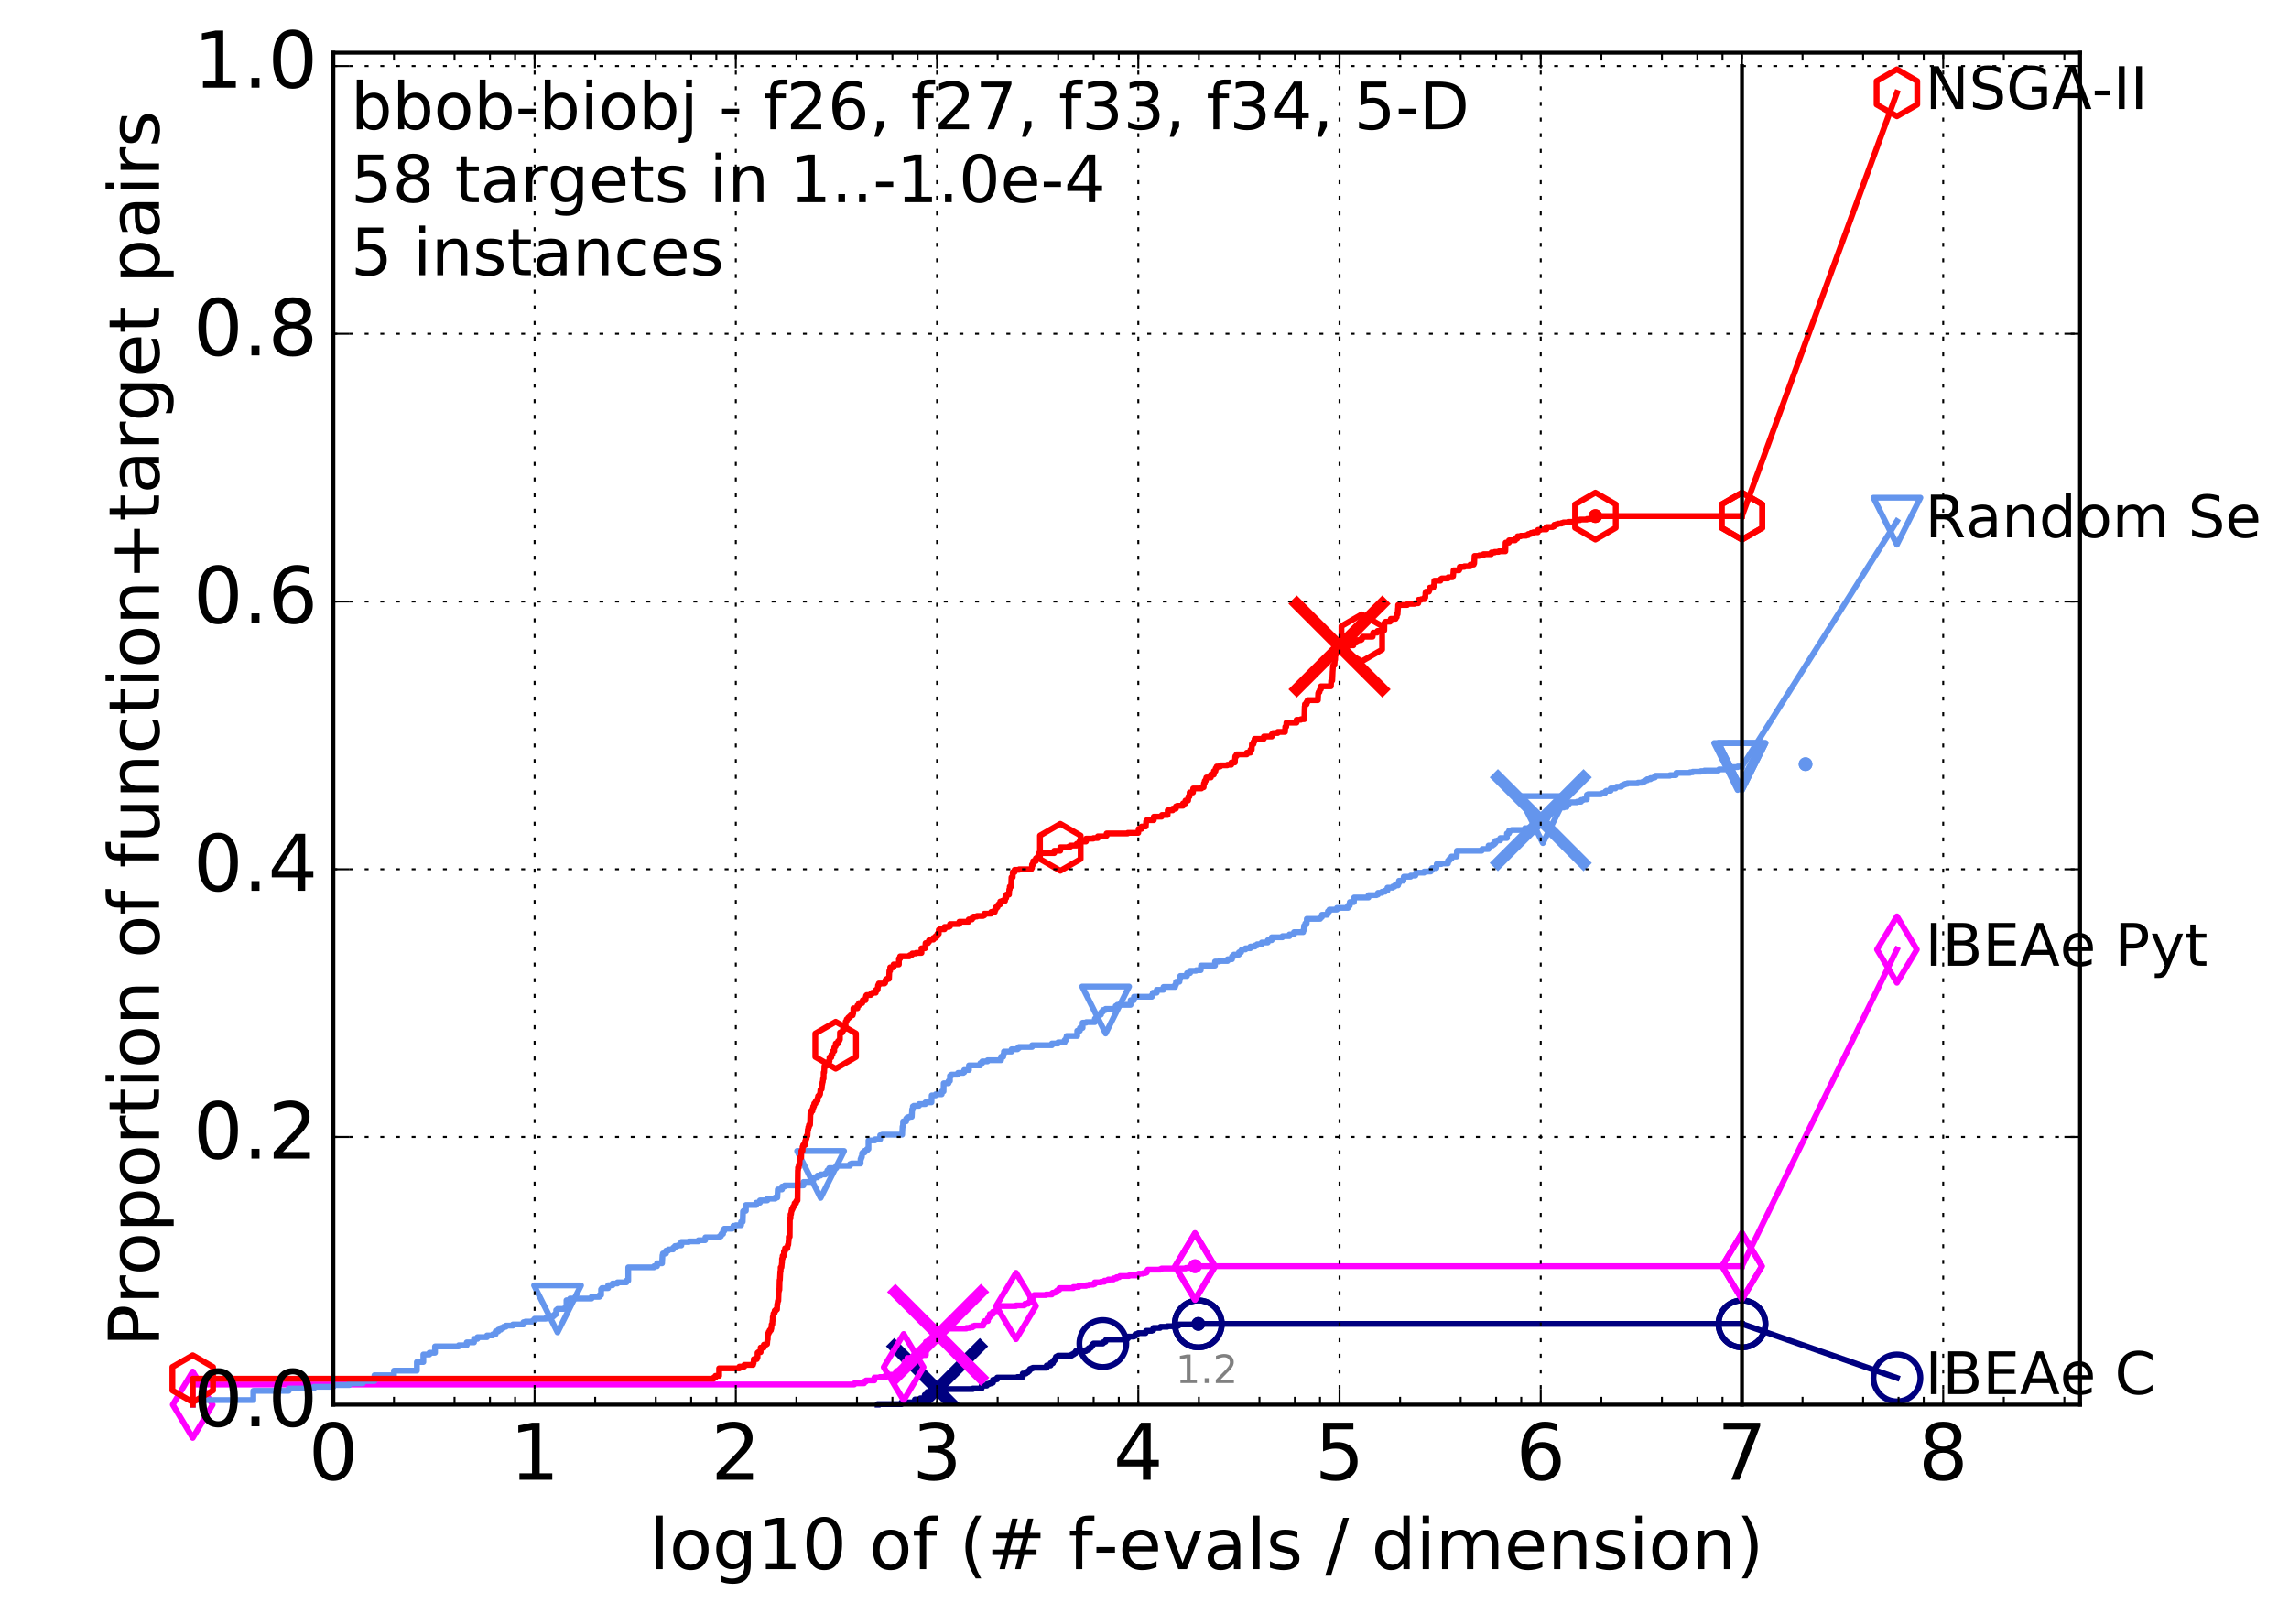 <?xml version="1.0" encoding="utf-8" standalone="no"?>
<!DOCTYPE svg PUBLIC "-//W3C//DTD SVG 1.1//EN"
  "http://www.w3.org/Graphics/SVG/1.1/DTD/svg11.dtd">
<!-- Created with matplotlib (http://matplotlib.org/) -->
<svg height="415pt" version="1.1" viewBox="0 0 585 415" width="585pt" xmlns="http://www.w3.org/2000/svg" xmlns:xlink="http://www.w3.org/1999/xlink">
 <defs>
  <style type="text/css">
*{stroke-linecap:butt;stroke-linejoin:round;stroke-miterlimit:100000;}
  </style>
 </defs>
 <g id="figure_1">
  <g id="patch_1">
   <path d="M 0 415.456 
L 585.148 415.456 
L 585.148 0 
L 0 0 
z
" style="fill:#ffffff;"/>
  </g>
  <g id="axes_1">
   <g id="patch_2">
    <path d="M 85.2 359.056 
L 531.6 359.056 
L 531.6 13.456 
L 85.2 13.456 
z
" style="fill:#ffffff;"/>
   </g>
   <g id="line2d_1">
    <defs>
     <path d="M 0 1.5 
C 0.398 1.5 0.779 1.342 1.061 1.061 
C 1.342 0.779 1.5 0.398 1.5 0 
C 1.5 -0.398 1.342 -0.779 1.061 -1.061 
C 0.779 -1.342 0.398 -1.5 0 -1.5 
C -0.398 -1.5 -0.779 -1.342 -1.061 -1.061 
C -1.342 -0.779 -1.5 -0.398 -1.5 0 
C -1.5 0.398 -1.342 0.779 -1.061 1.061 
C -0.779 1.342 -0.398 1.5 0 1.5 
z
" id="ma7711a4170" style="stroke:#000080;stroke-width:0.5;"/>
    </defs>
    <g>
     <use style="fill:#000080;stroke:#000080;stroke-width:0.5;" x="306.249" xlink:href="#ma7711a4170" y="338.408"/>
     <use style="fill:#000080;stroke:#000080;stroke-width:0.5;" x="306.249" xlink:href="#ma7711a4170" y="338.408"/>
    </g>
   </g>
   <g id="line2d_2">
    <path d="M 224.297 359.056 
L 224.297 358.909 
L 230.38 358.909 
L 230.38 358.466 
L 233.59 358.466 
L 233.59 358.319 
L 233.827 358.319 
L 233.827 357.729 
L 235.184 357.729 
L 235.184 357.434 
L 236.339 357.434 
L 236.339 356.549 
L 237.003 356.549 
L 237.003 355.812 
L 238.189 355.812 
L 238.189 355.517 
L 239.261 355.517 
L 239.261 355.074 
L 248.64 355.074 
L 248.64 354.927 
L 250.875 354.927 
L 250.875 354.189 
L 252.213 354.189 
L 252.317 353.747 
L 252.92 353.747 
L 252.92 353.599 
L 253.449 353.599 
L 253.449 353.452 
L 253.76 353.452 
L 253.76 352.714 
L 254.328 352.714 
L 254.328 352.567 
L 254.855 352.567 
L 254.855 352.124 
L 260.01 352.124 
L 260.01 351.977 
L 261.38 351.977 
L 261.38 351.092 
L 262.226 351.092 
L 262.226 350.797 
L 262.679 350.797 
L 262.679 350.502 
L 263.023 350.502 
L 263.023 350.207 
L 263.226 350.207 
L 263.226 349.912 
L 263.599 349.912 
L 263.599 349.764 
L 263.949 349.764 
L 263.949 349.617 
L 267.508 349.617 
L 267.508 349.027 
L 268.496 349.027 
L 268.496 348.437 
L 269.114 348.437 
L 269.163 347.847 
L 269.448 347.847 
L 269.448 347.552 
L 269.703 347.552 
L 269.703 347.257 
L 269.854 347.257 
L 269.854 346.815 
L 270.132 346.815 
L 270.132 346.667 
L 270.393 346.667 
L 270.393 346.52 
L 273.885 346.52 
L 273.885 346.225 
L 274.372 346.225 
L 274.41 345.93 
L 274.838 345.93 
L 274.838 345.782 
L 274.958 345.782 
L 274.958 345.34 
L 277.588 345.34 
L 277.588 345.045 
L 278.222 345.045 
L 278.222 344.602 
L 278.624 344.602 
L 278.624 344.455 
L 278.843 344.455 
L 278.843 344.16 
L 279.11 344.16 
L 279.11 343.865 
L 279.294 343.865 
L 279.294 343.57 
L 279.468 343.57 
L 279.468 343.422 
L 281.853 343.422 
L 281.853 343.127 
L 282.222 343.127 
L 282.222 342.98 
L 282.525 342.98 
L 282.61 342.537 
L 282.767 342.537 
L 282.767 342.39 
L 287.978 342.39 
L 287.999 342.095 
L 288.298 342.095 
L 288.298 341.652 
L 289.784 341.652 
L 289.784 341.505 
L 290.154 341.505 
L 290.154 341.062 
L 290.619 341.062 
L 290.619 340.915 
L 290.892 340.915 
L 290.892 340.768 
L 292.775 340.768 
L 292.828 340.325 
L 292.928 340.325 
L 292.928 340.178 
L 294.354 340.178 
L 294.354 340.03 
L 294.741 340.03 
L 294.79 339.44 
L 296.471 339.44 
L 296.471 339.293 
L 296.593 339.293 
L 296.593 339.145 
L 298.339 339.145 
L 298.339 338.998 
L 300.94 338.998 
L 300.94 338.85 
L 301.228 338.85 
L 301.265 338.555 
L 306.249 338.555 
L 306.249 338.408 
L 445.2 338.408 
L 445.2 338.408 
" style="fill:none;stroke:#000080;stroke-linecap:square;stroke-width:1.5;"/>
   </g>
   <g id="line2d_3">
    <defs>
     <path d="M 0 6 
C 1.591 6 3.117 5.368 4.243 4.243 
C 5.368 3.117 6 1.591 6 0 
C 6 -1.591 5.368 -3.117 4.243 -4.243 
C 3.117 -5.368 1.591 -6 0 -6 
C -1.591 -6 -3.117 -5.368 -4.243 -4.243 
C -5.368 -3.117 -6 -1.591 -6 0 
C -6 1.591 -5.368 3.117 -4.243 4.243 
C -3.117 5.368 -1.591 6 0 6 
z
" id="md5048c589e" style="stroke:#000080;stroke-width:1.5;"/>
    </defs>
    <g>
     <use style="fill:none;stroke:#000080;stroke-width:1.5;" x="281.853" xlink:href="#md5048c589e" y="343.422"/>
     <use style="fill:none;stroke:#000080;stroke-width:1.5;" x="306.249" xlink:href="#md5048c589e" y="338.408"/>
     <use style="fill:none;stroke:#000080;stroke-width:1.5;" x="306.249" xlink:href="#md5048c589e" y="338.408"/>
     <use style="fill:none;stroke:#000080;stroke-width:1.5;" x="445.2" xlink:href="#md5048c589e" y="338.408"/>
    </g>
   </g>
   <g id="line2d_4"/>
   <g id="line2d_5">
    <path clip-path="url(#p74c970d17d)" d="M 239.486 355.074 
" style="fill:none;stroke:#000080;stroke-linecap:square;"/>
    <defs>
     <path d="M -12 12 
L 12 -12 
M -12 -12 
L 12 12 
" id="m2ecd61b77e" style="stroke:#000080;stroke-width:3.0;"/>
    </defs>
    <g clip-path="url(#p74c970d17d)">
     <use style="fill:#000080;stroke:#000080;stroke-width:3.0;" x="239.486" xlink:href="#m2ecd61b77e" y="355.074"/>
    </g>
   </g>
   <g id="line2d_6">
    <defs>
     <path d="M 0 1.5 
C 0.398 1.5 0.779 1.342 1.061 1.061 
C 1.342 0.779 1.5 0.398 1.5 0 
C 1.5 -0.398 1.342 -0.779 1.061 -1.061 
C 0.779 -1.342 0.398 -1.5 0 -1.5 
C -0.398 -1.5 -0.779 -1.342 -1.061 -1.061 
C -1.342 -0.779 -1.5 -0.398 -1.5 0 
C -1.5 0.398 -1.342 0.779 -1.061 1.061 
C -0.779 1.342 -0.398 1.5 0 1.5 
z
" id="me86b0a2833" style="stroke:#ff00ff;stroke-width:0.5;"/>
    </defs>
    <g>
     <use style="fill:#ff00ff;stroke:#ff00ff;stroke-width:0.5;" x="305.409" xlink:href="#me86b0a2833" y="323.659"/>
     <use style="fill:#ff00ff;stroke:#ff00ff;stroke-width:0.5;" x="305.409" xlink:href="#me86b0a2833" y="323.659"/>
    </g>
   </g>
   <g id="line2d_7">
    <path d="M 49.253 359.056 
L 49.253 353.894 
L 218.34 353.894 
L 218.34 353.599 
L 220.842 353.599 
L 220.842 353.157 
L 221.321 353.157 
L 221.321 352.862 
L 223.471 352.862 
L 223.471 352.124 
L 224.863 352.124 
L 224.863 351.977 
L 226.407 351.977 
L 226.407 351.387 
L 229.038 351.387 
L 229.038 350.502 
L 230.944 350.502 
L 230.944 349.469 
L 231.159 349.469 
L 231.159 348.142 
L 231.723 348.142 
L 231.723 347.7 
L 231.905 347.7 
L 231.905 347.11 
L 234.485 347.11 
L 234.485 346.815 
L 234.944 346.815 
L 234.944 346.372 
L 236.631 346.372 
L 236.646 342.98 
L 237.355 342.98 
L 237.355 342.832 
L 237.516 342.832 
L 237.516 342.537 
L 238.499 342.537 
L 238.532 341.357 
L 238.662 341.357 
L 238.662 341.21 
L 239.77 341.21 
L 239.77 339.588 
L 247.01 339.588 
L 247.01 339.44 
L 247.877 339.44 
L 247.877 339.293 
L 248.554 339.293 
L 248.554 338.998 
L 249.016 338.998 
L 249.016 338.85 
L 251.269 338.85 
L 251.356 338.113 
L 251.586 338.113 
L 251.661 337.67 
L 252.485 337.67 
L 252.485 336.933 
L 252.762 336.933 
L 252.817 336.638 
L 252.966 336.638 
L 252.966 335.9 
L 253.734 335.9 
L 253.734 335.31 
L 254.151 335.31 
L 254.151 335.163 
L 254.63 335.163 
L 254.702 334.278 
L 255.249 334.278 
L 255.249 333.835 
L 259.669 333.835 
L 259.669 333.688 
L 261.731 333.688 
L 261.731 333.54 
L 261.977 333.54 
L 261.977 333.245 
L 262.809 333.245 
L 262.809 332.951 
L 263.306 332.951 
L 263.306 331.918 
L 263.528 331.918 
L 263.528 331.771 
L 263.889 331.771 
L 263.899 331.328 
L 264.305 331.328 
L 264.305 331.033 
L 267.346 331.033 
L 267.346 330.886 
L 268.828 330.886 
L 268.828 330.591 
L 269.007 330.591 
L 269.007 330.443 
L 269.617 330.443 
L 269.617 330.296 
L 269.985 330.296 
L 269.985 330.001 
L 270.15 330.001 
L 270.15 329.853 
L 270.422 329.853 
L 270.422 329.706 
L 270.73 329.706 
L 270.73 329.263 
L 274.346 329.263 
L 274.346 328.968 
L 275.713 328.968 
L 275.713 328.673 
L 277.587 328.673 
L 277.587 328.526 
L 278.318 328.526 
L 278.318 328.378 
L 279.4 328.378 
L 279.4 328.231 
L 279.785 328.231 
L 279.785 327.788 
L 281.358 327.788 
L 281.358 327.641 
L 282.26 327.641 
L 282.26 327.346 
L 283.228 327.346 
L 283.228 327.051 
L 284.583 327.051 
L 284.583 326.756 
L 285.366 326.756 
L 285.366 326.461 
L 286.057 326.461 
L 286.057 326.313 
L 286.211 326.313 
L 286.211 326.166 
L 288.513 326.166 
L 288.513 326.018 
L 290.521 326.018 
L 290.521 325.871 
L 290.964 325.871 
L 290.964 325.576 
L 292.151 325.576 
L 292.151 325.428 
L 292.712 325.428 
L 292.712 325.281 
L 293.055 325.281 
L 293.114 324.839 
L 293.323 324.839 
L 293.323 324.544 
L 296.538 324.544 
L 296.538 324.396 
L 296.877 324.396 
L 296.877 324.249 
L 303.046 324.249 
L 303.046 324.101 
L 303.951 324.101 
L 303.951 323.806 
L 305.409 323.806 
L 305.409 323.659 
L 445.2 323.659 
L 445.2 323.659 
" style="fill:none;stroke:#ff00ff;stroke-linecap:square;stroke-width:1.5;"/>
   </g>
   <g id="line2d_8">
    <defs>
     <path d="M -0 8.485 
L 5.091 0 
L 0 -8.485 
L -5.091 -0 
z
" id="m6eccbab1f5" style="stroke:#ff00ff;stroke-linejoin:miter;stroke-width:1.5;"/>
    </defs>
    <g>
     <use style="fill:none;stroke:#ff00ff;stroke-linejoin:miter;stroke-width:1.5;" x="49.253" xlink:href="#m6eccbab1f5" y="359.056"/>
     <use style="fill:none;stroke:#ff00ff;stroke-linejoin:miter;stroke-width:1.5;" x="230.944" xlink:href="#m6eccbab1f5" y="349.469"/>
     <use style="fill:none;stroke:#ff00ff;stroke-linejoin:miter;stroke-width:1.5;" x="259.669" xlink:href="#m6eccbab1f5" y="333.835"/>
     <use style="fill:none;stroke:#ff00ff;stroke-linejoin:miter;stroke-width:1.5;" x="305.409" xlink:href="#m6eccbab1f5" y="323.806"/>
     <use style="fill:none;stroke:#ff00ff;stroke-linejoin:miter;stroke-width:1.5;" x="305.409" xlink:href="#m6eccbab1f5" y="323.659"/>
     <use style="fill:none;stroke:#ff00ff;stroke-linejoin:miter;stroke-width:1.5;" x="445.2" xlink:href="#m6eccbab1f5" y="323.659"/>
    </g>
   </g>
   <g id="line2d_9"/>
   <g id="line2d_10">
    <path clip-path="url(#p74c970d17d)" d="M 239.765 341.21 
" style="fill:none;stroke:#ff00ff;stroke-linecap:square;"/>
    <defs>
     <path d="M -12 12 
L 12 -12 
M -12 -12 
L 12 12 
" id="mcbf95de670" style="stroke:#ff00ff;stroke-width:3.0;"/>
    </defs>
    <g clip-path="url(#p74c970d17d)">
     <use style="fill:#ff00ff;stroke:#ff00ff;stroke-width:3.0;" x="239.765" xlink:href="#mcbf95de670" y="341.21"/>
    </g>
   </g>
   <g id="line2d_11">
    <defs>
     <path d="M 0 1.5 
C 0.398 1.5 0.779 1.342 1.061 1.061 
C 1.342 0.779 1.5 0.398 1.5 0 
C 1.5 -0.398 1.342 -0.779 1.061 -1.061 
C 0.779 -1.342 0.398 -1.5 0 -1.5 
C -0.398 -1.5 -0.779 -1.342 -1.061 -1.061 
C -1.342 -0.779 -1.5 -0.398 -1.5 0 
C -1.5 0.398 -1.342 0.779 -1.061 1.061 
C -0.779 1.342 -0.398 1.5 0 1.5 
z
" id="m647355428a" style="stroke:#6495ed;stroke-width:0.5;"/>
    </defs>
    <g>
     <use style="fill:#6495ed;stroke:#6495ed;stroke-width:0.5;" x="461.446" xlink:href="#m647355428a" y="195.342"/>
     <use style="fill:#6495ed;stroke:#6495ed;stroke-width:0.5;" x="461.446" xlink:href="#m647355428a" y="195.342"/>
    </g>
   </g>
   <g id="line2d_12">
    <path d="M 49.253 359.056 
L 49.253 357.876 
L 64.735 357.876 
L 64.735 355.517 
L 73.791 355.517 
L 73.791 354.927 
L 80.216 354.927 
L 80.216 354.484 
L 85.2 354.484 
L 85.2 354.042 
L 89.272 354.042 
L 89.272 353.599 
L 92.715 353.599 
L 92.715 353.009 
L 95.698 353.009 
L 95.698 351.534 
L 100.682 351.534 
L 100.682 350.354 
L 106.541 350.354 
L 106.541 348.142 
L 108.197 348.142 
L 108.197 346.225 
L 109.738 346.225 
L 109.738 345.782 
L 111.179 345.782 
L 111.179 344.16 
L 117.253 344.16 
L 117.253 343.865 
L 119.285 343.865 
L 119.285 343.127 
L 121.147 343.127 
L 121.147 342.242 
L 122.023 342.242 
L 122.023 341.8 
L 124.462 341.8 
L 124.462 341.357 
L 125.952 341.357 
L 125.952 341.062 
L 126.661 341.062 
L 126.661 340.325 
L 127.348 340.325 
L 127.348 339.883 
L 128.015 339.883 
L 128.015 339.44 
L 128.662 339.44 
L 128.662 339.145 
L 129.291 339.145 
L 129.291 338.85 
L 131.079 338.85 
L 131.079 338.555 
L 133.773 338.555 
L 133.773 337.965 
L 134.275 337.965 
L 134.275 337.818 
L 136.177 337.818 
L 136.177 337.523 
L 136.629 337.523 
L 136.629 337.08 
L 139.555 337.08 
L 139.555 336.785 
L 140.701 336.785 
L 140.701 336.49 
L 141.433 336.49 
L 141.433 336.195 
L 141.79 336.195 
L 141.79 335.9 
L 142.142 335.9 
L 142.142 334.868 
L 142.489 334.868 
L 142.489 334.573 
L 144.144 334.573 
L 144.144 334.425 
L 144.773 334.425 
L 144.773 332.361 
L 145.685 332.361 
L 145.685 331.918 
L 151.198 331.918 
L 151.198 331.476 
L 153.2 331.476 
L 153.2 331.033 
L 153.621 331.033 
L 153.621 329.558 
L 153.829 329.558 
L 153.829 329.263 
L 155.425 329.263 
L 155.425 328.526 
L 156.551 328.526 
L 156.551 328.083 
L 157.798 328.083 
L 157.798 327.788 
L 160.099 327.788 
L 160.099 327.346 
L 160.563 327.346 
L 160.563 323.954 
L 167.14 323.954 
L 167.14 323.659 
L 167.924 323.659 
L 167.924 322.921 
L 169.207 322.921 
L 169.311 320.856 
L 169.414 320.856 
L 169.414 320.414 
L 170.222 320.414 
L 170.222 319.676 
L 170.81 319.676 
L 170.81 319.381 
L 172.033 319.381 
L 172.033 318.939 
L 172.486 318.939 
L 172.486 318.496 
L 173.192 318.496 
L 173.192 318.349 
L 174.128 318.349 
L 174.128 317.464 
L 176.044 317.464 
L 176.044 317.317 
L 178.504 317.317 
L 178.504 317.022 
L 180.218 317.022 
L 180.281 316.284 
L 183.895 316.284 
L 183.895 315.989 
L 184.269 315.989 
L 184.375 315.399 
L 184.792 315.399 
L 184.792 314.662 
L 185.1 314.662 
L 185.1 314.072 
L 187.145 314.072 
L 187.145 313.924 
L 187.423 313.924 
L 187.423 313.334 
L 188.057 313.334 
L 188.057 313.187 
L 189.401 313.187 
L 189.401 312.302 
L 189.817 312.302 
L 189.9 309.647 
L 190.023 309.647 
L 190.023 309.499 
L 190.628 309.499 
L 190.628 308.025 
L 193.254 308.025 
L 193.254 307.435 
L 194.224 307.435 
L 194.224 306.845 
L 196.108 306.845 
L 196.108 306.402 
L 198.104 306.402 
L 198.104 306.107 
L 198.666 306.107 
L 198.777 304.042 
L 199.856 304.042 
L 199.856 303.305 
L 200.531 303.305 
L 200.531 303.01 
L 205.34 303.01 
L 205.34 302.125 
L 206.969 302.125 
L 207.007 301.682 
L 207.888 301.682 
L 207.998 300.945 
L 208.93 300.945 
L 208.93 300.503 
L 209.723 300.503 
L 209.723 300.208 
L 210.926 300.208 
L 210.926 299.913 
L 211.449 299.913 
L 211.449 299.175 
L 211.914 299.175 
L 211.914 298.585 
L 213.741 298.585 
L 213.741 297.995 
L 217.231 297.995 
L 217.231 297.553 
L 217.614 297.553 
L 217.614 297.405 
L 219.939 297.405 
L 219.939 296.225 
L 220.099 296.225 
L 220.099 295.783 
L 220.269 295.783 
L 220.343 294.75 
L 220.458 294.75 
L 220.458 294.603 
L 220.966 294.603 
L 220.966 294.16 
L 221.571 294.16 
L 221.571 293.718 
L 221.957 293.718 
L 221.957 291.506 
L 223.626 291.506 
L 223.626 291.211 
L 224.949 291.211 
L 224.949 290.178 
L 225.474 290.178 
L 225.474 290.031 
L 230.561 290.031 
L 230.661 287.966 
L 230.76 287.966 
L 230.819 286.638 
L 231.596 286.638 
L 231.596 285.901 
L 231.868 285.901 
L 231.868 285.606 
L 232.34 285.606 
L 232.34 285.459 
L 233.025 285.459 
L 233.114 283.541 
L 233.297 283.541 
L 233.297 282.804 
L 233.526 282.804 
L 233.526 282.656 
L 234.878 282.656 
L 234.878 282.214 
L 236.498 282.214 
L 236.498 281.771 
L 238.061 281.771 
L 238.113 280.001 
L 239.148 280.001 
L 239.148 279.706 
L 240.669 279.706 
L 240.669 278.969 
L 241.151 278.969 
L 241.176 276.904 
L 242.412 276.904 
L 242.412 276.314 
L 242.774 276.314 
L 242.774 274.987 
L 243.137 274.987 
L 243.137 274.692 
L 244.743 274.692 
L 244.838 274.249 
L 246.205 274.249 
L 246.205 274.102 
L 246.419 274.102 
L 246.419 273.512 
L 247.636 273.512 
L 247.636 272.332 
L 250.551 272.332 
L 250.551 271.742 
L 251.041 271.742 
L 251.041 271.299 
L 252.392 271.299 
L 252.392 271.004 
L 255.843 271.004 
L 255.843 270.12 
L 256.401 270.12 
L 256.481 269.382 
L 256.585 269.382 
L 256.585 268.792 
L 258.529 268.792 
L 258.529 268.202 
L 260.071 268.202 
L 260.071 267.907 
L 260.435 267.907 
L 260.435 267.612 
L 263.772 267.612 
L 263.772 267.17 
L 268.838 267.17 
L 268.838 266.727 
L 270.422 266.727 
L 270.422 266.432 
L 272.1 266.432 
L 272.1 265.842 
L 272.482 265.842 
L 272.482 265.252 
L 272.601 265.252 
L 272.601 264.81 
L 275.306 264.81 
L 275.306 263.482 
L 275.994 263.482 
L 275.994 262.745 
L 276.68 262.745 
L 276.68 261.418 
L 277.594 261.418 
L 277.594 261.27 
L 279.819 261.27 
L 279.819 260.385 
L 280.136 260.385 
L 280.136 260.09 
L 280.473 260.09 
L 280.473 259.353 
L 281.393 259.353 
L 281.393 258.763 
L 281.564 258.763 
L 281.564 258.615 
L 281.877 258.615 
L 281.877 258.173 
L 282.561 258.173 
L 282.561 257.878 
L 285.136 257.878 
L 285.136 257.14 
L 285.545 257.14 
L 285.545 256.845 
L 288.951 256.845 
L 288.951 255.665 
L 289.803 255.665 
L 289.803 254.78 
L 294.387 254.78 
L 294.387 254.338 
L 294.63 254.338 
L 294.63 253.748 
L 295.628 253.748 
L 295.628 253.011 
L 297.346 253.011 
L 297.354 252.273 
L 300.328 252.273 
L 300.339 251.683 
L 300.567 251.683 
L 300.567 250.946 
L 301.438 250.946 
L 301.438 250.356 
L 301.588 250.356 
L 301.631 249.471 
L 303.368 249.471 
L 303.368 248.733 
L 304.158 248.733 
L 304.158 248.143 
L 305.702 248.143 
L 305.702 247.996 
L 306.875 247.996 
L 306.949 246.816 
L 310.526 246.816 
L 310.526 245.784 
L 311.59 245.784 
L 311.59 245.636 
L 313.739 245.636 
L 313.739 245.194 
L 314.866 245.194 
L 314.866 244.456 
L 315.324 244.456 
L 315.324 244.014 
L 316.636 244.014 
L 316.636 243.424 
L 317.194 243.424 
L 317.194 242.981 
L 317.39 242.981 
L 317.39 242.686 
L 318.329 242.686 
L 318.329 242.391 
L 319.56 242.391 
L 319.56 241.949 
L 320.733 241.949 
L 320.733 241.654 
L 321.288 241.654 
L 321.288 241.359 
L 322.463 241.359 
L 322.463 240.916 
L 324.002 240.916 
L 324.002 240.326 
L 325.009 240.326 
L 325.009 239.589 
L 327.75 239.589 
L 327.75 239.294 
L 329.551 239.294 
L 329.551 238.851 
L 330.708 238.851 
L 330.708 238.262 
L 333.048 238.262 
L 333.048 237.819 
L 333.202 237.819 
L 333.277 236.639 
L 333.587 236.639 
L 333.587 236.049 
L 333.949 236.049 
L 333.982 234.869 
L 337.398 234.869 
L 337.398 234.427 
L 337.832 234.427 
L 337.832 233.837 
L 339.217 233.837 
L 339.217 233.542 
L 339.376 233.542 
L 339.376 232.952 
L 339.747 232.952 
L 339.747 232.509 
L 341.687 232.509 
L 341.687 232.067 
L 344.499 232.067 
L 344.499 231.477 
L 344.963 231.477 
L 344.963 230.592 
L 346.022 230.592 
L 346.088 229.412 
L 349.75 229.412 
L 349.75 228.822 
L 351.785 228.822 
L 351.785 228.675 
L 352.169 228.675 
L 352.169 228.232 
L 353.19 228.232 
L 353.19 227.937 
L 354.017 227.937 
L 354.017 227.642 
L 354.594 227.642 
L 354.594 226.905 
L 355.947 226.905 
L 355.947 226.61 
L 356.454 226.61 
L 356.454 226.315 
L 357.309 226.315 
L 357.309 225.725 
L 357.544 225.725 
L 357.544 225.135 
L 358.668 225.135 
L 358.76 224.102 
L 360.531 224.102 
L 360.532 223.807 
L 361.742 223.807 
L 361.742 223.512 
L 361.885 223.512 
L 361.885 223.07 
L 363.964 223.07 
L 363.964 222.775 
L 365.658 222.775 
L 365.662 222.333 
L 365.992 222.333 
L 365.992 221.89 
L 367.098 221.89 
L 367.181 220.858 
L 368.379 220.858 
L 368.379 220.71 
L 370.063 220.71 
L 370.063 219.973 
L 370.434 219.973 
L 370.434 219.53 
L 370.957 219.53 
L 370.957 218.94 
L 372.278 218.94 
L 372.358 217.465 
L 378.684 217.465 
L 378.684 217.17 
L 378.871 217.17 
L 378.871 217.023 
L 380.437 217.023 
L 380.437 216.138 
L 381.465 216.138 
L 381.465 215.843 
L 381.866 215.843 
L 381.866 215.548 
L 382.152 215.548 
L 382.152 214.958 
L 382.683 214.958 
L 382.683 214.811 
L 383.427 214.811 
L 383.427 214.221 
L 385.134 214.221 
L 385.134 213.041 
L 385.646 213.041 
L 385.691 212.303 
L 386.37 212.303 
L 386.37 212.156 
L 389.732 212.156 
L 389.732 211.713 
L 392.662 211.713 
L 392.662 211.123 
L 393.195 211.123 
L 393.195 210.091 
L 393.58 210.091 
L 393.58 209.648 
L 394.303 209.648 
L 394.303 209.501 
L 395.232 209.501 
L 395.257 209.206 
L 395.493 209.206 
L 395.526 208.616 
L 395.633 208.616 
L 395.646 208.321 
L 395.841 208.321 
L 395.841 208.173 
L 396.152 208.173 
L 396.152 207.731 
L 396.268 207.731 
L 396.268 207.583 
L 397.621 207.583 
L 397.621 207.436 
L 397.759 207.436 
L 397.797 206.846 
L 398.318 206.846 
L 398.318 206.699 
L 398.574 206.699 
L 398.574 206.404 
L 399.701 206.404 
L 399.701 206.256 
L 400.407 206.256 
L 400.503 205.814 
L 400.64 205.814 
L 400.64 205.519 
L 400.998 205.519 
L 400.998 205.224 
L 401.218 205.224 
L 401.218 205.076 
L 403.023 205.076 
L 403.023 204.929 
L 404.084 204.929 
L 404.084 204.486 
L 404.675 204.486 
L 404.675 204.339 
L 405.558 204.339 
L 405.576 203.159 
L 405.857 203.159 
L 405.857 203.011 
L 409.158 203.011 
L 409.158 202.864 
L 409.52 202.864 
L 409.52 202.716 
L 410.21 202.716 
L 410.312 202.274 
L 410.536 202.274 
L 410.536 202.126 
L 411.642 202.126 
L 411.642 201.536 
L 412.871 201.536 
L 412.871 201.241 
L 413.157 201.241 
L 413.157 201.094 
L 414.354 201.094 
L 414.354 200.799 
L 414.683 200.799 
L 414.683 200.651 
L 415 200.651 
L 415 200.504 
L 415.363 200.504 
L 415.363 200.356 
L 415.926 200.356 
L 415.926 200.209 
L 418.613 200.209 
L 418.613 200.061 
L 419.667 200.061 
L 419.667 199.914 
L 420.017 199.914 
L 420.017 199.766 
L 420.359 199.766 
L 420.359 199.472 
L 420.986 199.472 
L 420.986 199.177 
L 421.836 199.177 
L 421.836 198.882 
L 422.562 198.882 
L 422.562 198.734 
L 422.972 198.734 
L 422.972 198.439 
L 423.101 198.439 
L 423.101 198.292 
L 426.772 198.292 
L 426.772 198.144 
L 428.319 198.144 
L 428.421 197.554 
L 431.901 197.554 
L 431.901 197.407 
L 432.631 197.407 
L 432.631 197.259 
L 434.661 197.259 
L 434.661 197.112 
L 435.624 197.112 
L 435.624 196.964 
L 439.156 196.964 
L 439.156 196.817 
L 439.352 196.817 
L 439.352 196.669 
L 440.838 196.669 
L 440.838 196.522 
L 441.605 196.522 
L 441.702 196.227 
L 442.08 196.227 
L 442.08 196.079 
L 444.085 196.079 
L 444.085 195.932 
L 445.2 195.932 
L 445.2 195.932 
" style="fill:none;stroke:#6495ed;stroke-linecap:square;stroke-width:1.5;"/>
   </g>
   <g id="line2d_13">
    <defs>
     <path d="M -0 6 
L 6 -6 
L -6 -6 
z
" id="m93551cedd7" style="stroke:#6495ed;stroke-linejoin:miter;stroke-width:1.5;"/>
    </defs>
    <g>
     <use style="fill:none;stroke:#6495ed;stroke-linejoin:miter;stroke-width:1.5;" x="142.489" xlink:href="#m93551cedd7" y="334.573"/>
     <use style="fill:none;stroke:#6495ed;stroke-linejoin:miter;stroke-width:1.5;" x="209.723" xlink:href="#m93551cedd7" y="300.208"/>
     <use style="fill:none;stroke:#6495ed;stroke-linejoin:miter;stroke-width:1.5;" x="282.561" xlink:href="#m93551cedd7" y="258.173"/>
     <use style="fill:none;stroke:#6495ed;stroke-linejoin:miter;stroke-width:1.5;" x="394.303" xlink:href="#m93551cedd7" y="209.501"/>
     <use style="fill:none;stroke:#6495ed;stroke-linejoin:miter;stroke-width:1.5;" x="444.085" xlink:href="#m93551cedd7" y="195.932"/>
     <use style="fill:none;stroke:#6495ed;stroke-linejoin:miter;stroke-width:1.5;" x="445.2" xlink:href="#m93551cedd7" y="195.932"/>
    </g>
   </g>
   <g id="line2d_14"/>
   <g id="line2d_15">
    <path clip-path="url(#p74c970d17d)" d="M 393.771 209.648 
" style="fill:none;stroke:#6495ed;stroke-linecap:square;"/>
    <defs>
     <path d="M -12 12 
L 12 -12 
M -12 -12 
L 12 12 
" id="m50c275a355" style="stroke:#6495ed;stroke-width:3.0;"/>
    </defs>
    <g clip-path="url(#p74c970d17d)">
     <use style="fill:#6495ed;stroke:#6495ed;stroke-width:3.0;" x="393.771" xlink:href="#m50c275a355" y="209.648"/>
    </g>
   </g>
   <g id="line2d_16">
    <defs>
     <path d="M 0 1.5 
C 0.398 1.5 0.779 1.342 1.061 1.061 
C 1.342 0.779 1.5 0.398 1.5 0 
C 1.5 -0.398 1.342 -0.779 1.061 -1.061 
C 0.779 -1.342 0.398 -1.5 0 -1.5 
C -0.398 -1.5 -0.779 -1.342 -1.061 -1.061 
C -1.342 -0.779 -1.5 -0.398 -1.5 0 
C -1.5 0.398 -1.342 0.779 -1.061 1.061 
C -0.779 1.342 -0.398 1.5 0 1.5 
z
" id="m116a96d8df" style="stroke:#ff0000;stroke-width:0.5;"/>
    </defs>
    <g>
     <use style="fill:#ff0000;stroke:#ff0000;stroke-width:0.5;" x="407.741" xlink:href="#m116a96d8df" y="131.921"/>
     <use style="fill:#ff0000;stroke:#ff0000;stroke-width:0.5;" x="407.741" xlink:href="#m116a96d8df" y="131.921"/>
    </g>
   </g>
   <g id="line2d_17">
    <path d="M 49.253 359.056 
L 49.253 352.419 
L 182.393 352.419 
L 182.393 352.124 
L 182.849 352.124 
L 182.849 351.682 
L 183.788 351.682 
L 183.788 349.764 
L 188.976 349.764 
L 188.976 349.322 
L 190.226 349.322 
L 190.226 348.879 
L 192.462 348.879 
L 192.462 348.437 
L 192.608 348.437 
L 192.644 347.405 
L 193.431 347.405 
L 193.431 346.962 
L 193.606 346.962 
L 193.606 345.782 
L 193.779 345.782 
L 193.779 345.635 
L 194.393 345.635 
L 194.393 344.455 
L 195.219 344.455 
L 195.219 343.717 
L 195.826 343.717 
L 195.826 343.57 
L 196.046 343.57 
L 196.139 342.39 
L 196.202 342.39 
L 196.263 340.915 
L 196.448 340.915 
L 196.448 340.473 
L 196.692 340.473 
L 196.692 340.03 
L 197.024 340.03 
L 197.024 339.588 
L 197.143 339.588 
L 197.202 338.555 
L 197.38 338.555 
L 197.438 337.523 
L 197.497 337.523 
L 197.497 336.638 
L 197.643 336.638 
L 197.672 335.753 
L 197.874 335.753 
L 197.874 335.605 
L 197.989 335.605 
L 197.989 335.015 
L 198.274 335.015 
L 198.274 334.72 
L 198.583 334.72 
L 198.638 333.393 
L 198.694 333.393 
L 198.805 332.508 
L 198.915 332.508 
L 198.997 330.148 
L 199.052 330.148 
L 199.052 329.706 
L 199.188 329.706 
L 199.242 327.198 
L 199.323 327.198 
L 199.431 324.986 
L 199.511 324.986 
L 199.511 323.954 
L 199.724 323.954 
L 199.83 322.774 
L 199.856 322.774 
L 199.856 321.741 
L 200.014 321.741 
L 200.014 321.004 
L 200.351 321.004 
L 200.351 319.824 
L 200.633 319.824 
L 200.633 319.086 
L 201.235 319.086 
L 201.334 318.201 
L 201.457 318.201 
L 201.555 317.022 
L 201.579 317.022 
L 201.579 316.137 
L 201.822 316.137 
L 201.87 311.417 
L 202.038 311.417 
L 202.038 310.384 
L 202.18 310.384 
L 202.275 309.499 
L 202.37 309.499 
L 202.37 309.057 
L 202.58 309.057 
L 202.673 308.467 
L 202.881 308.467 
L 202.881 308.172 
L 202.996 308.172 
L 203.065 307.582 
L 203.427 307.582 
L 203.427 307.14 
L 203.606 307.14 
L 203.606 306.845 
L 203.827 306.845 
L 203.915 299.175 
L 203.959 299.175 
L 203.959 298.438 
L 204.155 298.438 
L 204.155 297.7 
L 204.329 297.7 
L 204.393 295.93 
L 204.756 295.93 
L 204.798 294.16 
L 205.112 294.16 
L 205.112 293.128 
L 205.258 293.128 
L 205.258 292.686 
L 205.749 292.686 
L 205.769 291.653 
L 205.93 291.653 
L 205.93 291.063 
L 206.13 291.063 
L 206.15 290.326 
L 206.367 290.326 
L 206.465 288.703 
L 206.582 288.703 
L 206.582 288.113 
L 206.757 288.113 
L 206.757 287.523 
L 207.026 287.523 
L 207.122 284.574 
L 207.273 284.574 
L 207.273 283.984 
L 207.648 283.984 
L 207.648 283.394 
L 207.815 283.394 
L 207.815 282.804 
L 208.053 282.804 
L 208.09 282.066 
L 208.415 282.066 
L 208.415 281.624 
L 208.558 281.624 
L 208.558 281.329 
L 208.965 281.329 
L 208.982 280.591 
L 209.087 280.591 
L 209.087 280.149 
L 209.243 280.149 
L 209.243 280.001 
L 209.45 280.001 
L 209.45 279.706 
L 209.587 279.706 
L 209.672 278.526 
L 209.824 278.526 
L 209.824 278.379 
L 209.992 278.379 
L 210.092 277.199 
L 210.142 277.199 
L 210.208 276.609 
L 210.275 276.609 
L 210.357 275.724 
L 210.488 275.724 
L 210.505 274.102 
L 210.635 274.102 
L 210.7 272.479 
L 211.149 272.479 
L 211.149 272.332 
L 211.512 272.332 
L 211.621 271.742 
L 211.73 271.742 
L 211.73 271.299 
L 211.991 271.299 
L 211.991 270.267 
L 212.46 270.267 
L 212.475 269.53 
L 212.758 269.53 
L 212.758 268.792 
L 212.891 268.792 
L 212.891 268.645 
L 213.212 268.645 
L 213.212 267.76 
L 213.342 267.76 
L 213.342 267.465 
L 213.571 267.465 
L 213.585 266.727 
L 214.175 266.727 
L 214.175 266.137 
L 214.355 266.137 
L 214.355 265.99 
L 214.533 265.99 
L 214.533 265.695 
L 214.656 265.695 
L 214.669 263.925 
L 215.272 263.925 
L 215.272 263.63 
L 215.403 263.63 
L 215.403 263.187 
L 215.781 263.187 
L 215.833 262.597 
L 216.102 262.597 
L 216.127 261.123 
L 216.266 261.123 
L 216.266 260.975 
L 216.392 260.975 
L 216.392 260.533 
L 216.605 260.533 
L 216.605 260.385 
L 216.791 260.385 
L 216.791 260.09 
L 217.121 260.09 
L 217.121 259.795 
L 217.423 259.795 
L 217.423 259.5 
L 217.933 259.5 
L 217.933 259.058 
L 218.062 259.058 
L 218.097 257.73 
L 219.143 257.73 
L 219.143 256.993 
L 219.55 256.993 
L 219.55 256.403 
L 220.374 256.403 
L 220.479 255.665 
L 221.2 255.665 
L 221.291 254.78 
L 221.361 254.78 
L 221.361 254.486 
L 221.492 254.486 
L 221.492 254.338 
L 222.527 254.338 
L 222.527 254.043 
L 222.859 254.043 
L 222.934 253.748 
L 223.825 253.748 
L 223.87 253.011 
L 224.297 253.011 
L 224.403 251.831 
L 224.604 251.831 
L 224.604 251.388 
L 226.068 251.388 
L 226.068 251.241 
L 226.222 251.241 
L 226.295 250.503 
L 226.615 250.503 
L 226.615 250.208 
L 227.203 250.208 
L 227.296 248.143 
L 227.503 248.143 
L 227.503 247.258 
L 228.372 247.258 
L 228.372 246.521 
L 229.733 246.521 
L 229.74 245.046 
L 230.028 245.046 
L 230.028 244.456 
L 232.389 244.456 
L 232.499 244.161 
L 232.959 244.161 
L 232.959 244.014 
L 233.144 244.014 
L 233.144 243.719 
L 234.102 243.719 
L 234.102 243.571 
L 235.506 243.571 
L 235.506 242.391 
L 236.442 242.391 
L 236.544 241.064 
L 237.197 241.064 
L 237.197 240.769 
L 237.428 240.769 
L 237.428 240.326 
L 237.648 240.326 
L 237.648 240.179 
L 238.541 240.179 
L 238.541 239.736 
L 239.103 239.736 
L 239.103 239.294 
L 239.562 239.294 
L 239.562 238.704 
L 239.924 238.704 
L 239.924 237.672 
L 240.172 237.672 
L 240.172 237.524 
L 241.394 237.524 
L 241.394 236.934 
L 242.533 236.934 
L 242.533 236.787 
L 242.785 236.787 
L 242.793 236.197 
L 245.173 236.197 
L 245.173 235.607 
L 247.577 235.607 
L 247.577 235.017 
L 248.422 235.017 
L 248.509 234.574 
L 248.811 234.574 
L 248.811 234.279 
L 249.68 234.279 
L 249.68 234.132 
L 251.266 234.132 
L 251.266 233.984 
L 251.567 233.984 
L 251.567 233.542 
L 253.325 233.542 
L 253.325 233.099 
L 254.255 233.099 
L 254.255 232.509 
L 254.486 232.509 
L 254.486 231.919 
L 254.931 231.919 
L 254.931 231.477 
L 255.154 231.477 
L 255.154 231.182 
L 255.627 231.182 
L 255.627 230.445 
L 256.046 230.445 
L 256.046 230.297 
L 256.861 230.297 
L 256.861 229.56 
L 257.157 229.56 
L 257.197 228.675 
L 257.88 228.675 
L 257.937 227.347 
L 258.069 227.347 
L 258.069 226.61 
L 258.417 226.61 
L 258.499 224.25 
L 258.826 224.25 
L 258.826 222.923 
L 259.306 222.923 
L 259.306 222.333 
L 260.477 222.333 
L 260.477 222.185 
L 263.571 222.185 
L 263.571 221.89 
L 263.748 221.89 
L 263.748 221.005 
L 264.044 221.005 
L 264.044 220.12 
L 264.738 220.12 
L 264.738 219.383 
L 264.944 219.383 
L 264.944 219.235 
L 265.343 219.235 
L 265.343 218.645 
L 265.567 218.645 
L 265.567 218.055 
L 269.434 218.055 
L 269.434 217.465 
L 270.974 217.465 
L 270.985 216.58 
L 273.054 216.58 
L 273.054 216.433 
L 273.556 216.433 
L 273.556 216.138 
L 275.169 216.138 
L 275.169 215.695 
L 275.852 215.695 
L 275.852 215.106 
L 277.556 215.106 
L 277.556 214.368 
L 279.439 214.368 
L 279.439 214.221 
L 280.584 214.221 
L 280.584 213.778 
L 282.618 213.778 
L 282.618 213.631 
L 282.824 213.631 
L 282.824 213.041 
L 288.209 213.041 
L 288.209 212.893 
L 290.909 212.893 
L 291.017 211.861 
L 291.761 211.861 
L 291.761 211.271 
L 292.836 211.271 
L 292.923 209.943 
L 293.077 209.943 
L 293.077 209.648 
L 294.87 209.648 
L 294.87 208.763 
L 296.857 208.763 
L 296.951 208.321 
L 298.416 208.321 
L 298.43 207.141 
L 299.703 207.141 
L 299.703 206.699 
L 300.532 206.699 
L 300.532 206.109 
L 300.87 206.109 
L 300.87 205.961 
L 302.333 205.961 
L 302.333 205.371 
L 302.962 205.371 
L 302.962 204.634 
L 303.65 204.634 
L 303.722 203.601 
L 304.002 203.601 
L 304.03 202.569 
L 304.893 202.569 
L 304.947 201.536 
L 307.058 201.536 
L 307.058 201.241 
L 307.622 201.241 
L 307.687 200.209 
L 307.887 200.209 
L 307.887 199.619 
L 308.163 199.619 
L 308.163 199.177 
L 308.303 199.177 
L 308.303 198.734 
L 309.463 198.734 
L 309.463 197.997 
L 310.225 197.997 
L 310.225 197.112 
L 310.642 197.112 
L 310.692 196.374 
L 310.944 196.374 
L 310.944 195.932 
L 311.866 195.932 
L 311.866 195.637 
L 313.664 195.637 
L 313.664 195.489 
L 314.687 195.489 
L 314.687 194.899 
L 315.594 194.899 
L 315.688 193.424 
L 315.722 193.424 
L 315.722 193.277 
L 316.034 193.277 
L 316.034 192.834 
L 318.647 192.834 
L 318.647 192.392 
L 319.573 192.392 
L 319.573 191.654 
L 319.905 191.654 
L 319.954 190.18 
L 320.359 190.18 
L 320.359 189.59 
L 320.574 189.59 
L 320.645 188.852 
L 323 188.852 
L 323 188.262 
L 325.038 188.262 
L 325.038 187.672 
L 325.327 187.672 
L 325.327 187.377 
L 326.552 187.377 
L 326.552 187.082 
L 328.415 187.082 
L 328.479 185.755 
L 328.731 185.755 
L 328.765 184.722 
L 331.368 184.722 
L 331.368 183.985 
L 332.476 183.985 
L 332.476 183.837 
L 333.347 183.837 
L 333.44 180.593 
L 333.502 180.593 
L 333.502 180.003 
L 333.943 180.003 
L 333.943 179.413 
L 334.189 179.413 
L 334.189 178.97 
L 336.82 178.97 
L 336.9 177.2 
L 337.002 177.2 
L 337.002 176.905 
L 337.23 176.905 
L 337.292 176.315 
L 337.432 176.315 
L 337.432 176.168 
L 337.586 176.168 
L 337.586 175.431 
L 340.142 175.431 
L 340.215 173.956 
L 340.488 173.956 
L 340.591 171.596 
L 340.6 171.596 
L 340.689 170.121 
L 340.818 170.121 
L 340.818 169.973 
L 341.046 169.973 
L 341.15 168.646 
L 341.22 168.646 
L 341.3 166.286 
L 341.334 166.286 
L 341.368 165.549 
L 341.906 165.549 
L 341.906 165.254 
L 342.686 165.254 
L 342.686 165.106 
L 344.667 165.106 
L 344.667 164.959 
L 345.883 164.959 
L 345.883 164.516 
L 346.038 164.516 
L 346.038 164.369 
L 346.176 164.369 
L 346.176 164.221 
L 346.675 164.221 
L 346.749 163.631 
L 347.807 163.631 
L 347.807 163.484 
L 348.033 163.484 
L 348.033 163.041 
L 348.27 163.041 
L 348.27 162.746 
L 350.811 162.746 
L 350.903 161.861 
L 350.944 161.861 
L 350.944 161.714 
L 351.932 161.714 
L 351.932 161.566 
L 352.055 161.566 
L 352.055 161.271 
L 353.008 161.271 
L 353.008 161.124 
L 353.785 161.124 
L 353.825 159.207 
L 354.02 159.207 
L 354.121 158.912 
L 355.255 158.912 
L 355.271 158.617 
L 355.417 158.617 
L 355.444 158.174 
L 356.678 158.174 
L 356.766 157.732 
L 356.962 157.732 
L 356.987 156.994 
L 357.188 156.994 
L 357.279 155.519 
L 357.302 155.519 
L 357.328 154.634 
L 359.667 154.634 
L 359.753 154.339 
L 361.592 154.339 
L 361.592 154.192 
L 362.46 154.192 
L 362.514 153.307 
L 363.233 153.307 
L 363.233 153.159 
L 364.054 153.159 
L 364.054 152.717 
L 364.273 152.717 
L 364.308 151.537 
L 364.42 151.537 
L 364.42 151.242 
L 365.203 151.242 
L 365.207 150.947 
L 365.324 150.947 
L 365.408 150.21 
L 366.311 150.21 
L 366.327 149.767 
L 366.516 149.767 
L 366.564 148.44 
L 368.127 148.44 
L 368.236 147.997 
L 368.451 147.997 
L 368.451 147.85 
L 370.077 147.85 
L 370.115 147.555 
L 371.222 147.555 
L 371.222 147.26 
L 371.381 147.26 
L 371.488 145.785 
L 372.894 145.785 
L 372.993 145.49 
L 373.049 145.49 
L 373.07 144.9 
L 374.249 144.9 
L 374.249 144.752 
L 375.746 144.752 
L 375.776 144.31 
L 376.64 144.31 
L 376.64 144.015 
L 376.764 144.015 
L 376.849 142.098 
L 378.048 142.098 
L 378.048 141.95 
L 379.115 141.95 
L 379.115 141.655 
L 381.111 141.655 
L 381.168 141.213 
L 381.99 141.213 
L 381.99 141.065 
L 383.053 141.065 
L 383.053 140.918 
L 384.728 140.918 
L 384.787 138.705 
L 385.634 138.705 
L 385.673 138.115 
L 387.234 138.115 
L 387.252 137.673 
L 387.773 137.673 
L 387.855 137.083 
L 388.673 137.083 
L 388.673 136.935 
L 390.044 136.935 
L 390.044 136.788 
L 390.592 136.788 
L 390.592 136.493 
L 391.239 136.493 
L 391.313 136.198 
L 391.883 136.198 
L 391.883 136.051 
L 393.027 136.051 
L 393.034 135.461 
L 393.677 135.461 
L 393.677 135.313 
L 395.224 135.313 
L 395.229 134.723 
L 396.822 134.723 
L 396.822 134.576 
L 397.174 134.576 
L 397.232 134.133 
L 397.746 134.133 
L 397.746 133.986 
L 398.194 133.986 
L 398.194 133.838 
L 399.091 133.838 
L 399.091 133.691 
L 399.56 133.691 
L 399.56 133.543 
L 400.762 133.543 
L 400.762 133.396 
L 402.767 133.396 
L 402.769 133.101 
L 403.11 133.101 
L 403.11 132.953 
L 403.81 132.953 
L 403.81 132.806 
L 405.572 132.806 
L 405.572 132.658 
L 406.492 132.658 
L 406.493 132.363 
L 406.852 132.363 
L 406.852 132.216 
L 407.724 132.216 
L 407.741 131.921 
L 445.2 131.921 
L 445.2 131.921 
" style="fill:none;stroke:#ff0000;stroke-linecap:square;stroke-width:1.5;"/>
   </g>
   <g id="line2d_18">
    <defs>
     <path d="M 0 -6 
L -5.196 -3 
L -5.196 3 
L -0 6 
L 5.196 3 
L 5.196 -3 
z
" id="mba1d0efe34" style="stroke:#ff0000;stroke-linejoin:miter;stroke-width:1.5;"/>
    </defs>
    <g>
     <use style="fill:none;stroke:#ff0000;stroke-linejoin:miter;stroke-width:1.5;" x="49.253" xlink:href="#mba1d0efe34" y="352.419"/>
     <use style="fill:none;stroke:#ff0000;stroke-linejoin:miter;stroke-width:1.5;" x="213.571" xlink:href="#mba1d0efe34" y="267.17"/>
     <use style="fill:none;stroke:#ff0000;stroke-linejoin:miter;stroke-width:1.5;" x="270.985" xlink:href="#mba1d0efe34" y="216.58"/>
     <use style="fill:none;stroke:#ff0000;stroke-linejoin:miter;stroke-width:1.5;" x="348.033" xlink:href="#mba1d0efe34" y="163.041"/>
     <use style="fill:none;stroke:#ff0000;stroke-linejoin:miter;stroke-width:1.5;" x="407.741" xlink:href="#mba1d0efe34" y="131.921"/>
     <use style="fill:none;stroke:#ff0000;stroke-linejoin:miter;stroke-width:1.5;" x="445.2" xlink:href="#mba1d0efe34" y="131.921"/>
    </g>
   </g>
   <g id="line2d_19"/>
   <g id="line2d_20">
    <path clip-path="url(#p74c970d17d)" d="M 342.348 165.254 
" style="fill:none;stroke:#ff0000;stroke-linecap:square;"/>
    <defs>
     <path d="M -12 12 
L 12 -12 
M -12 -12 
L 12 12 
" id="m034e22b0e9" style="stroke:#ff0000;stroke-width:3.0;"/>
    </defs>
    <g clip-path="url(#p74c970d17d)">
     <use style="fill:#ff0000;stroke:#ff0000;stroke-width:3.0;" x="342.348" xlink:href="#m034e22b0e9" y="165.254"/>
    </g>
   </g>
   <g id="line2d_21">
    <path d="M 445.2 338.408 
L 484.8 352.213 
" style="fill:none;stroke:#000080;stroke-linecap:square;stroke-width:1.5;"/>
    <g>
     <use style="fill:none;stroke:#000080;stroke-width:1.5;" x="445.2" xlink:href="#md5048c589e" y="338.408"/>
     <use style="fill:none;stroke:#000080;stroke-width:1.5;" x="484.8" xlink:href="#md5048c589e" y="352.213"/>
    </g>
   </g>
   <g id="line2d_22">
    <path d="M 445.2 323.659 
L 484.8 242.716 
" style="fill:none;stroke:#ff00ff;stroke-linecap:square;stroke-width:1.5;"/>
    <g>
     <use style="fill:none;stroke:#ff00ff;stroke-linejoin:miter;stroke-width:1.5;" x="445.2" xlink:href="#m6eccbab1f5" y="323.659"/>
     <use style="fill:none;stroke:#ff00ff;stroke-linejoin:miter;stroke-width:1.5;" x="484.8" xlink:href="#m6eccbab1f5" y="242.716"/>
    </g>
   </g>
   <g id="line2d_23">
    <path d="M 445.2 195.932 
L 484.8 133.219 
" style="fill:none;stroke:#6495ed;stroke-linecap:square;stroke-width:1.5;"/>
    <g>
     <use style="fill:none;stroke:#6495ed;stroke-linejoin:miter;stroke-width:1.5;" x="445.2" xlink:href="#m93551cedd7" y="195.932"/>
     <use style="fill:none;stroke:#6495ed;stroke-linejoin:miter;stroke-width:1.5;" x="484.8" xlink:href="#m93551cedd7" y="133.219"/>
    </g>
   </g>
   <g id="line2d_24">
    <path d="M 445.2 131.921 
L 484.8 23.722 
" style="fill:none;stroke:#ff0000;stroke-linecap:square;stroke-width:1.5;"/>
    <g>
     <use style="fill:none;stroke:#ff0000;stroke-linejoin:miter;stroke-width:1.5;" x="445.2" xlink:href="#mba1d0efe34" y="131.921"/>
     <use style="fill:none;stroke:#ff0000;stroke-linejoin:miter;stroke-width:1.5;" x="484.8" xlink:href="#mba1d0efe34" y="23.722"/>
    </g>
   </g>
   <g id="line2d_25">
    <path d="M 445.2 359.056 
L 445.2 16.878 
" style="fill:none;stroke:#000000;stroke-linecap:square;"/>
   </g>
   <g id="patch_3">
    <path d="M 85.2 13.456 
L 531.6 13.456 
" style="fill:none;stroke:#000000;stroke-linecap:square;stroke-linejoin:miter;"/>
   </g>
   <g id="patch_4">
    <path d="M 531.6 359.056 
L 531.6 13.456 
" style="fill:none;stroke:#000000;stroke-linecap:square;stroke-linejoin:miter;"/>
   </g>
   <g id="patch_5">
    <path d="M 85.2 359.056 
L 531.6 359.056 
" style="fill:none;stroke:#000000;stroke-linecap:square;stroke-linejoin:miter;"/>
   </g>
   <g id="patch_6">
    <path d="M 85.2 359.056 
L 85.2 13.456 
" style="fill:none;stroke:#000000;stroke-linecap:square;stroke-linejoin:miter;"/>
   </g>
   <g id="matplotlib.axis_1">
    <g id="xtick_1">
     <g id="line2d_26">
      <path clip-path="url(#p74c970d17d)" d="M 85.2 359.056 
L 85.2 13.456 
" style="fill:none;stroke:#000000;stroke-dasharray:1,3;stroke-dashoffset:0.0;stroke-width:0.5;"/>
     </g>
     <g id="line2d_27">
      <defs>
       <path d="M 0 0 
L 0 -4 
" id="mc3283db516" style="stroke:#000000;stroke-width:0.5;"/>
      </defs>
      <g>
       <use style="stroke:#000000;stroke-width:0.5;" x="85.2" xlink:href="#mc3283db516" y="359.056"/>
      </g>
     </g>
     <g id="line2d_28">
      <defs>
       <path d="M 0 0 
L 0 4 
" id="mddd43d2361" style="stroke:#000000;stroke-width:0.5;"/>
      </defs>
      <g>
       <use style="stroke:#000000;stroke-width:0.5;" x="85.2" xlink:href="#mddd43d2361" y="13.456"/>
      </g>
     </g>
     <g id="text_1">
      <!-- 0 -->
      <defs>
       <path d="M 31.781 66.406 
Q 24.172 66.406 20.328 58.906 
Q 16.5 51.422 16.5 36.375 
Q 16.5 21.391 20.328 13.891 
Q 24.172 6.391 31.781 6.391 
Q 39.453 6.391 43.281 13.891 
Q 47.125 21.391 47.125 36.375 
Q 47.125 51.422 43.281 58.906 
Q 39.453 66.406 31.781 66.406 
M 31.781 74.219 
Q 44.047 74.219 50.516 64.516 
Q 56.984 54.828 56.984 36.375 
Q 56.984 17.969 50.516 8.266 
Q 44.047 -1.422 31.781 -1.422 
Q 19.531 -1.422 13.062 8.266 
Q 6.594 17.969 6.594 36.375 
Q 6.594 54.828 13.062 64.516 
Q 19.531 74.219 31.781 74.219 
" id="BitstreamVeraSans-Roman-30"/>
      </defs>
      <g transform="translate(78.838 378.253)scale(0.2 -0.2)">
       <use xlink:href="#BitstreamVeraSans-Roman-30"/>
      </g>
     </g>
    </g>
    <g id="xtick_2">
     <g id="line2d_29">
      <path clip-path="url(#p74c970d17d)" d="M 136.629 359.056 
L 136.629 13.456 
" style="fill:none;stroke:#000000;stroke-dasharray:1,3;stroke-dashoffset:0.0;stroke-width:0.5;"/>
     </g>
     <g id="line2d_30">
      <g>
       <use style="stroke:#000000;stroke-width:0.5;" x="136.629" xlink:href="#mc3283db516" y="359.056"/>
      </g>
     </g>
     <g id="line2d_31">
      <g>
       <use style="stroke:#000000;stroke-width:0.5;" x="136.629" xlink:href="#mddd43d2361" y="13.456"/>
      </g>
     </g>
     <g id="text_2">
      <!-- 1 -->
      <defs>
       <path d="M 12.406 8.297 
L 28.516 8.297 
L 28.516 63.922 
L 10.984 60.406 
L 10.984 69.391 
L 28.422 72.906 
L 38.281 72.906 
L 38.281 8.297 
L 54.391 8.297 
L 54.391 0 
L 12.406 0 
z
" id="BitstreamVeraSans-Roman-31"/>
      </defs>
      <g transform="translate(130.266 378.253)scale(0.2 -0.2)">
       <use xlink:href="#BitstreamVeraSans-Roman-31"/>
      </g>
     </g>
    </g>
    <g id="xtick_3">
     <g id="line2d_32">
      <path clip-path="url(#p74c970d17d)" d="M 188.057 359.056 
L 188.057 13.456 
" style="fill:none;stroke:#000000;stroke-dasharray:1,3;stroke-dashoffset:0.0;stroke-width:0.5;"/>
     </g>
     <g id="line2d_33">
      <g>
       <use style="stroke:#000000;stroke-width:0.5;" x="188.057" xlink:href="#mc3283db516" y="359.056"/>
      </g>
     </g>
     <g id="line2d_34">
      <g>
       <use style="stroke:#000000;stroke-width:0.5;" x="188.057" xlink:href="#mddd43d2361" y="13.456"/>
      </g>
     </g>
     <g id="text_3">
      <!-- 2 -->
      <defs>
       <path d="M 19.188 8.297 
L 53.609 8.297 
L 53.609 0 
L 7.328 0 
L 7.328 8.297 
Q 12.938 14.109 22.625 23.891 
Q 32.328 33.688 34.812 36.531 
Q 39.547 41.844 41.422 45.531 
Q 43.312 49.219 43.312 52.781 
Q 43.312 58.594 39.234 62.25 
Q 35.156 65.922 28.609 65.922 
Q 23.969 65.922 18.812 64.312 
Q 13.672 62.703 7.812 59.422 
L 7.812 69.391 
Q 13.766 71.781 18.938 73 
Q 24.125 74.219 28.422 74.219 
Q 39.75 74.219 46.484 68.547 
Q 53.219 62.891 53.219 53.422 
Q 53.219 48.922 51.531 44.891 
Q 49.859 40.875 45.406 35.406 
Q 44.188 33.984 37.641 27.219 
Q 31.109 20.453 19.188 8.297 
" id="BitstreamVeraSans-Roman-32"/>
      </defs>
      <g transform="translate(181.695 378.253)scale(0.2 -0.2)">
       <use xlink:href="#BitstreamVeraSans-Roman-32"/>
      </g>
     </g>
    </g>
    <g id="xtick_4">
     <g id="line2d_35">
      <path clip-path="url(#p74c970d17d)" d="M 239.486 359.056 
L 239.486 13.456 
" style="fill:none;stroke:#000000;stroke-dasharray:1,3;stroke-dashoffset:0.0;stroke-width:0.5;"/>
     </g>
     <g id="line2d_36">
      <g>
       <use style="stroke:#000000;stroke-width:0.5;" x="239.486" xlink:href="#mc3283db516" y="359.056"/>
      </g>
     </g>
     <g id="line2d_37">
      <g>
       <use style="stroke:#000000;stroke-width:0.5;" x="239.486" xlink:href="#mddd43d2361" y="13.456"/>
      </g>
     </g>
     <g id="text_4">
      <!-- 3 -->
      <defs>
       <path d="M 40.578 39.312 
Q 47.656 37.797 51.625 33 
Q 55.609 28.219 55.609 21.188 
Q 55.609 10.406 48.188 4.484 
Q 40.766 -1.422 27.094 -1.422 
Q 22.516 -1.422 17.656 -0.516 
Q 12.797 0.391 7.625 2.203 
L 7.625 11.719 
Q 11.719 9.328 16.594 8.109 
Q 21.484 6.891 26.812 6.891 
Q 36.078 6.891 40.938 10.547 
Q 45.797 14.203 45.797 21.188 
Q 45.797 27.641 41.281 31.266 
Q 36.766 34.906 28.719 34.906 
L 20.219 34.906 
L 20.219 43.016 
L 29.109 43.016 
Q 36.375 43.016 40.234 45.922 
Q 44.094 48.828 44.094 54.297 
Q 44.094 59.906 40.109 62.906 
Q 36.141 65.922 28.719 65.922 
Q 24.656 65.922 20.016 65.031 
Q 15.375 64.156 9.812 62.312 
L 9.812 71.094 
Q 15.438 72.656 20.344 73.438 
Q 25.25 74.219 29.594 74.219 
Q 40.828 74.219 47.359 69.109 
Q 53.906 64.016 53.906 55.328 
Q 53.906 49.266 50.438 45.094 
Q 46.969 40.922 40.578 39.312 
" id="BitstreamVeraSans-Roman-33"/>
      </defs>
      <g transform="translate(233.123 378.253)scale(0.2 -0.2)">
       <use xlink:href="#BitstreamVeraSans-Roman-33"/>
      </g>
     </g>
    </g>
    <g id="xtick_5">
     <g id="line2d_38">
      <path clip-path="url(#p74c970d17d)" d="M 290.914 359.056 
L 290.914 13.456 
" style="fill:none;stroke:#000000;stroke-dasharray:1,3;stroke-dashoffset:0.0;stroke-width:0.5;"/>
     </g>
     <g id="line2d_39">
      <g>
       <use style="stroke:#000000;stroke-width:0.5;" x="290.914" xlink:href="#mc3283db516" y="359.056"/>
      </g>
     </g>
     <g id="line2d_40">
      <g>
       <use style="stroke:#000000;stroke-width:0.5;" x="290.914" xlink:href="#mddd43d2361" y="13.456"/>
      </g>
     </g>
     <g id="text_5">
      <!-- 4 -->
      <defs>
       <path d="M 37.797 64.312 
L 12.891 25.391 
L 37.797 25.391 
z
M 35.203 72.906 
L 47.609 72.906 
L 47.609 25.391 
L 58.016 25.391 
L 58.016 17.188 
L 47.609 17.188 
L 47.609 0 
L 37.797 0 
L 37.797 17.188 
L 4.891 17.188 
L 4.891 26.703 
z
" id="BitstreamVeraSans-Roman-34"/>
      </defs>
      <g transform="translate(284.552 378.253)scale(0.2 -0.2)">
       <use xlink:href="#BitstreamVeraSans-Roman-34"/>
      </g>
     </g>
    </g>
    <g id="xtick_6">
     <g id="line2d_41">
      <path clip-path="url(#p74c970d17d)" d="M 342.343 359.056 
L 342.343 13.456 
" style="fill:none;stroke:#000000;stroke-dasharray:1,3;stroke-dashoffset:0.0;stroke-width:0.5;"/>
     </g>
     <g id="line2d_42">
      <g>
       <use style="stroke:#000000;stroke-width:0.5;" x="342.343" xlink:href="#mc3283db516" y="359.056"/>
      </g>
     </g>
     <g id="line2d_43">
      <g>
       <use style="stroke:#000000;stroke-width:0.5;" x="342.343" xlink:href="#mddd43d2361" y="13.456"/>
      </g>
     </g>
     <g id="text_6">
      <!-- 5 -->
      <defs>
       <path d="M 10.797 72.906 
L 49.516 72.906 
L 49.516 64.594 
L 19.828 64.594 
L 19.828 46.734 
Q 21.969 47.469 24.109 47.828 
Q 26.266 48.188 28.422 48.188 
Q 40.625 48.188 47.75 41.5 
Q 54.891 34.812 54.891 23.391 
Q 54.891 11.625 47.562 5.094 
Q 40.234 -1.422 26.906 -1.422 
Q 22.312 -1.422 17.547 -0.641 
Q 12.797 0.141 7.719 1.703 
L 7.719 11.625 
Q 12.109 9.234 16.797 8.062 
Q 21.484 6.891 26.703 6.891 
Q 35.156 6.891 40.078 11.328 
Q 45.016 15.766 45.016 23.391 
Q 45.016 31 40.078 35.438 
Q 35.156 39.891 26.703 39.891 
Q 22.75 39.891 18.812 39.016 
Q 14.891 38.141 10.797 36.281 
z
" id="BitstreamVeraSans-Roman-35"/>
      </defs>
      <g transform="translate(335.98 378.253)scale(0.2 -0.2)">
       <use xlink:href="#BitstreamVeraSans-Roman-35"/>
      </g>
     </g>
    </g>
    <g id="xtick_7">
     <g id="line2d_44">
      <path clip-path="url(#p74c970d17d)" d="M 393.771 359.056 
L 393.771 13.456 
" style="fill:none;stroke:#000000;stroke-dasharray:1,3;stroke-dashoffset:0.0;stroke-width:0.5;"/>
     </g>
     <g id="line2d_45">
      <g>
       <use style="stroke:#000000;stroke-width:0.5;" x="393.771" xlink:href="#mc3283db516" y="359.056"/>
      </g>
     </g>
     <g id="line2d_46">
      <g>
       <use style="stroke:#000000;stroke-width:0.5;" x="393.771" xlink:href="#mddd43d2361" y="13.456"/>
      </g>
     </g>
     <g id="text_7">
      <!-- 6 -->
      <defs>
       <path d="M 33.016 40.375 
Q 26.375 40.375 22.484 35.828 
Q 18.609 31.297 18.609 23.391 
Q 18.609 15.531 22.484 10.953 
Q 26.375 6.391 33.016 6.391 
Q 39.656 6.391 43.531 10.953 
Q 47.406 15.531 47.406 23.391 
Q 47.406 31.297 43.531 35.828 
Q 39.656 40.375 33.016 40.375 
M 52.594 71.297 
L 52.594 62.312 
Q 48.875 64.062 45.094 64.984 
Q 41.312 65.922 37.594 65.922 
Q 27.828 65.922 22.672 59.328 
Q 17.531 52.734 16.797 39.406 
Q 19.672 43.656 24.016 45.922 
Q 28.375 48.188 33.594 48.188 
Q 44.578 48.188 50.953 41.516 
Q 57.328 34.859 57.328 23.391 
Q 57.328 12.156 50.688 5.359 
Q 44.047 -1.422 33.016 -1.422 
Q 20.359 -1.422 13.672 8.266 
Q 6.984 17.969 6.984 36.375 
Q 6.984 53.656 15.188 63.938 
Q 23.391 74.219 37.203 74.219 
Q 40.922 74.219 44.703 73.484 
Q 48.484 72.75 52.594 71.297 
" id="BitstreamVeraSans-Roman-36"/>
      </defs>
      <g transform="translate(387.409 378.253)scale(0.2 -0.2)">
       <use xlink:href="#BitstreamVeraSans-Roman-36"/>
      </g>
     </g>
    </g>
    <g id="xtick_8">
     <g id="line2d_47">
      <path clip-path="url(#p74c970d17d)" d="M 445.2 359.056 
L 445.2 13.456 
" style="fill:none;stroke:#000000;stroke-dasharray:1,3;stroke-dashoffset:0.0;stroke-width:0.5;"/>
     </g>
     <g id="line2d_48">
      <g>
       <use style="stroke:#000000;stroke-width:0.5;" x="445.2" xlink:href="#mc3283db516" y="359.056"/>
      </g>
     </g>
     <g id="line2d_49">
      <g>
       <use style="stroke:#000000;stroke-width:0.5;" x="445.2" xlink:href="#mddd43d2361" y="13.456"/>
      </g>
     </g>
     <g id="text_8">
      <!-- 7 -->
      <defs>
       <path d="M 8.203 72.906 
L 55.078 72.906 
L 55.078 68.703 
L 28.609 0 
L 18.312 0 
L 43.219 64.594 
L 8.203 64.594 
z
" id="BitstreamVeraSans-Roman-37"/>
      </defs>
      <g transform="translate(438.837 378.253)scale(0.2 -0.2)">
       <use xlink:href="#BitstreamVeraSans-Roman-37"/>
      </g>
     </g>
    </g>
    <g id="xtick_9">
     <g id="line2d_50">
      <path clip-path="url(#p74c970d17d)" d="M 496.629 359.056 
L 496.629 13.456 
" style="fill:none;stroke:#000000;stroke-dasharray:1,3;stroke-dashoffset:0.0;stroke-width:0.5;"/>
     </g>
     <g id="line2d_51">
      <g>
       <use style="stroke:#000000;stroke-width:0.5;" x="496.629" xlink:href="#mc3283db516" y="359.056"/>
      </g>
     </g>
     <g id="line2d_52">
      <g>
       <use style="stroke:#000000;stroke-width:0.5;" x="496.629" xlink:href="#mddd43d2361" y="13.456"/>
      </g>
     </g>
     <g id="text_9">
      <!-- 8 -->
      <defs>
       <path d="M 31.781 34.625 
Q 24.75 34.625 20.719 30.859 
Q 16.703 27.094 16.703 20.516 
Q 16.703 13.922 20.719 10.156 
Q 24.75 6.391 31.781 6.391 
Q 38.812 6.391 42.859 10.172 
Q 46.922 13.969 46.922 20.516 
Q 46.922 27.094 42.891 30.859 
Q 38.875 34.625 31.781 34.625 
M 21.922 38.812 
Q 15.578 40.375 12.031 44.719 
Q 8.5 49.078 8.5 55.328 
Q 8.5 64.062 14.719 69.141 
Q 20.953 74.219 31.781 74.219 
Q 42.672 74.219 48.875 69.141 
Q 55.078 64.062 55.078 55.328 
Q 55.078 49.078 51.531 44.719 
Q 48 40.375 41.703 38.812 
Q 48.828 37.156 52.797 32.312 
Q 56.781 27.484 56.781 20.516 
Q 56.781 9.906 50.312 4.234 
Q 43.844 -1.422 31.781 -1.422 
Q 19.734 -1.422 13.25 4.234 
Q 6.781 9.906 6.781 20.516 
Q 6.781 27.484 10.781 32.312 
Q 14.797 37.156 21.922 38.812 
M 18.312 54.391 
Q 18.312 48.734 21.844 45.562 
Q 25.391 42.391 31.781 42.391 
Q 38.141 42.391 41.719 45.562 
Q 45.312 48.734 45.312 54.391 
Q 45.312 60.062 41.719 63.234 
Q 38.141 66.406 31.781 66.406 
Q 25.391 66.406 21.844 63.234 
Q 18.312 60.062 18.312 54.391 
" id="BitstreamVeraSans-Roman-38"/>
      </defs>
      <g transform="translate(490.266 378.253)scale(0.2 -0.2)">
       <use xlink:href="#BitstreamVeraSans-Roman-38"/>
      </g>
     </g>
    </g>
    <g id="xtick_10">
     <g id="line2d_53">
      <defs>
       <path d="M 0 0 
L 0 -2 
" id="m7d8d5e1a80" style="stroke:#000000;stroke-width:0.5;"/>
      </defs>
      <g>
       <use style="stroke:#000000;stroke-width:0.5;" x="100.682" xlink:href="#m7d8d5e1a80" y="359.056"/>
      </g>
     </g>
     <g id="line2d_54">
      <defs>
       <path d="M 0 0 
L 0 2 
" id="m21b485c870" style="stroke:#000000;stroke-width:0.5;"/>
      </defs>
      <g>
       <use style="stroke:#000000;stroke-width:0.5;" x="100.682" xlink:href="#m21b485c870" y="13.456"/>
      </g>
     </g>
    </g>
    <g id="xtick_11">
     <g id="line2d_55">
      <g>
       <use style="stroke:#000000;stroke-width:0.5;" x="116.163" xlink:href="#m7d8d5e1a80" y="359.056"/>
      </g>
     </g>
     <g id="line2d_56">
      <g>
       <use style="stroke:#000000;stroke-width:0.5;" x="116.163" xlink:href="#m21b485c870" y="13.456"/>
      </g>
     </g>
    </g>
    <g id="xtick_12">
     <g id="line2d_57">
      <g>
       <use style="stroke:#000000;stroke-width:0.5;" x="125.219" xlink:href="#m7d8d5e1a80" y="359.056"/>
      </g>
     </g>
     <g id="line2d_58">
      <g>
       <use style="stroke:#000000;stroke-width:0.5;" x="125.219" xlink:href="#m21b485c870" y="13.456"/>
      </g>
     </g>
    </g>
    <g id="xtick_13">
     <g id="line2d_59">
      <g>
       <use style="stroke:#000000;stroke-width:0.5;" x="131.645" xlink:href="#m7d8d5e1a80" y="359.056"/>
      </g>
     </g>
     <g id="line2d_60">
      <g>
       <use style="stroke:#000000;stroke-width:0.5;" x="131.645" xlink:href="#m21b485c870" y="13.456"/>
      </g>
     </g>
    </g>
    <g id="xtick_14">
     <g id="line2d_61">
      <g>
       <use style="stroke:#000000;stroke-width:0.5;" x="152.11" xlink:href="#m7d8d5e1a80" y="359.056"/>
      </g>
     </g>
     <g id="line2d_62">
      <g>
       <use style="stroke:#000000;stroke-width:0.5;" x="152.11" xlink:href="#m21b485c870" y="13.456"/>
      </g>
     </g>
    </g>
    <g id="xtick_15">
     <g id="line2d_63">
      <g>
       <use style="stroke:#000000;stroke-width:0.5;" x="167.592" xlink:href="#m7d8d5e1a80" y="359.056"/>
      </g>
     </g>
     <g id="line2d_64">
      <g>
       <use style="stroke:#000000;stroke-width:0.5;" x="167.592" xlink:href="#m21b485c870" y="13.456"/>
      </g>
     </g>
    </g>
    <g id="xtick_16">
     <g id="line2d_65">
      <g>
       <use style="stroke:#000000;stroke-width:0.5;" x="176.648" xlink:href="#m7d8d5e1a80" y="359.056"/>
      </g>
     </g>
     <g id="line2d_66">
      <g>
       <use style="stroke:#000000;stroke-width:0.5;" x="176.648" xlink:href="#m21b485c870" y="13.456"/>
      </g>
     </g>
    </g>
    <g id="xtick_17">
     <g id="line2d_67">
      <g>
       <use style="stroke:#000000;stroke-width:0.5;" x="183.073" xlink:href="#m7d8d5e1a80" y="359.056"/>
      </g>
     </g>
     <g id="line2d_68">
      <g>
       <use style="stroke:#000000;stroke-width:0.5;" x="183.073" xlink:href="#m21b485c870" y="13.456"/>
      </g>
     </g>
    </g>
    <g id="xtick_18">
     <g id="line2d_69">
      <g>
       <use style="stroke:#000000;stroke-width:0.5;" x="203.539" xlink:href="#m7d8d5e1a80" y="359.056"/>
      </g>
     </g>
     <g id="line2d_70">
      <g>
       <use style="stroke:#000000;stroke-width:0.5;" x="203.539" xlink:href="#m21b485c870" y="13.456"/>
      </g>
     </g>
    </g>
    <g id="xtick_19">
     <g id="line2d_71">
      <g>
       <use style="stroke:#000000;stroke-width:0.5;" x="219.02" xlink:href="#m7d8d5e1a80" y="359.056"/>
      </g>
     </g>
     <g id="line2d_72">
      <g>
       <use style="stroke:#000000;stroke-width:0.5;" x="219.02" xlink:href="#m21b485c870" y="13.456"/>
      </g>
     </g>
    </g>
    <g id="xtick_20">
     <g id="line2d_73">
      <g>
       <use style="stroke:#000000;stroke-width:0.5;" x="228.076" xlink:href="#m7d8d5e1a80" y="359.056"/>
      </g>
     </g>
     <g id="line2d_74">
      <g>
       <use style="stroke:#000000;stroke-width:0.5;" x="228.076" xlink:href="#m21b485c870" y="13.456"/>
      </g>
     </g>
    </g>
    <g id="xtick_21">
     <g id="line2d_75">
      <g>
       <use style="stroke:#000000;stroke-width:0.5;" x="234.502" xlink:href="#m7d8d5e1a80" y="359.056"/>
      </g>
     </g>
     <g id="line2d_76">
      <g>
       <use style="stroke:#000000;stroke-width:0.5;" x="234.502" xlink:href="#m21b485c870" y="13.456"/>
      </g>
     </g>
    </g>
    <g id="xtick_22">
     <g id="line2d_77">
      <g>
       <use style="stroke:#000000;stroke-width:0.5;" x="254.967" xlink:href="#m7d8d5e1a80" y="359.056"/>
      </g>
     </g>
     <g id="line2d_78">
      <g>
       <use style="stroke:#000000;stroke-width:0.5;" x="254.967" xlink:href="#m21b485c870" y="13.456"/>
      </g>
     </g>
    </g>
    <g id="xtick_23">
     <g id="line2d_79">
      <g>
       <use style="stroke:#000000;stroke-width:0.5;" x="270.449" xlink:href="#m7d8d5e1a80" y="359.056"/>
      </g>
     </g>
     <g id="line2d_80">
      <g>
       <use style="stroke:#000000;stroke-width:0.5;" x="270.449" xlink:href="#m21b485c870" y="13.456"/>
      </g>
     </g>
    </g>
    <g id="xtick_24">
     <g id="line2d_81">
      <g>
       <use style="stroke:#000000;stroke-width:0.5;" x="279.505" xlink:href="#m7d8d5e1a80" y="359.056"/>
      </g>
     </g>
     <g id="line2d_82">
      <g>
       <use style="stroke:#000000;stroke-width:0.5;" x="279.505" xlink:href="#m21b485c870" y="13.456"/>
      </g>
     </g>
    </g>
    <g id="xtick_25">
     <g id="line2d_83">
      <g>
       <use style="stroke:#000000;stroke-width:0.5;" x="285.93" xlink:href="#m7d8d5e1a80" y="359.056"/>
      </g>
     </g>
     <g id="line2d_84">
      <g>
       <use style="stroke:#000000;stroke-width:0.5;" x="285.93" xlink:href="#m21b485c870" y="13.456"/>
      </g>
     </g>
    </g>
    <g id="xtick_26">
     <g id="line2d_85">
      <g>
       <use style="stroke:#000000;stroke-width:0.5;" x="306.396" xlink:href="#m7d8d5e1a80" y="359.056"/>
      </g>
     </g>
     <g id="line2d_86">
      <g>
       <use style="stroke:#000000;stroke-width:0.5;" x="306.396" xlink:href="#m21b485c870" y="13.456"/>
      </g>
     </g>
    </g>
    <g id="xtick_27">
     <g id="line2d_87">
      <g>
       <use style="stroke:#000000;stroke-width:0.5;" x="321.877" xlink:href="#m7d8d5e1a80" y="359.056"/>
      </g>
     </g>
     <g id="line2d_88">
      <g>
       <use style="stroke:#000000;stroke-width:0.5;" x="321.877" xlink:href="#m21b485c870" y="13.456"/>
      </g>
     </g>
    </g>
    <g id="xtick_28">
     <g id="line2d_89">
      <g>
       <use style="stroke:#000000;stroke-width:0.5;" x="330.933" xlink:href="#m7d8d5e1a80" y="359.056"/>
      </g>
     </g>
     <g id="line2d_90">
      <g>
       <use style="stroke:#000000;stroke-width:0.5;" x="330.933" xlink:href="#m21b485c870" y="13.456"/>
      </g>
     </g>
    </g>
    <g id="xtick_29">
     <g id="line2d_91">
      <g>
       <use style="stroke:#000000;stroke-width:0.5;" x="337.359" xlink:href="#m7d8d5e1a80" y="359.056"/>
      </g>
     </g>
     <g id="line2d_92">
      <g>
       <use style="stroke:#000000;stroke-width:0.5;" x="337.359" xlink:href="#m21b485c870" y="13.456"/>
      </g>
     </g>
    </g>
    <g id="xtick_30">
     <g id="line2d_93">
      <g>
       <use style="stroke:#000000;stroke-width:0.5;" x="357.824" xlink:href="#m7d8d5e1a80" y="359.056"/>
      </g>
     </g>
     <g id="line2d_94">
      <g>
       <use style="stroke:#000000;stroke-width:0.5;" x="357.824" xlink:href="#m21b485c870" y="13.456"/>
      </g>
     </g>
    </g>
    <g id="xtick_31">
     <g id="line2d_95">
      <g>
       <use style="stroke:#000000;stroke-width:0.5;" x="373.306" xlink:href="#m7d8d5e1a80" y="359.056"/>
      </g>
     </g>
     <g id="line2d_96">
      <g>
       <use style="stroke:#000000;stroke-width:0.5;" x="373.306" xlink:href="#m21b485c870" y="13.456"/>
      </g>
     </g>
    </g>
    <g id="xtick_32">
     <g id="line2d_97">
      <g>
       <use style="stroke:#000000;stroke-width:0.5;" x="382.362" xlink:href="#m7d8d5e1a80" y="359.056"/>
      </g>
     </g>
     <g id="line2d_98">
      <g>
       <use style="stroke:#000000;stroke-width:0.5;" x="382.362" xlink:href="#m21b485c870" y="13.456"/>
      </g>
     </g>
    </g>
    <g id="xtick_33">
     <g id="line2d_99">
      <g>
       <use style="stroke:#000000;stroke-width:0.5;" x="388.787" xlink:href="#m7d8d5e1a80" y="359.056"/>
      </g>
     </g>
     <g id="line2d_100">
      <g>
       <use style="stroke:#000000;stroke-width:0.5;" x="388.787" xlink:href="#m21b485c870" y="13.456"/>
      </g>
     </g>
    </g>
    <g id="xtick_34">
     <g id="line2d_101">
      <g>
       <use style="stroke:#000000;stroke-width:0.5;" x="409.253" xlink:href="#m7d8d5e1a80" y="359.056"/>
      </g>
     </g>
     <g id="line2d_102">
      <g>
       <use style="stroke:#000000;stroke-width:0.5;" x="409.253" xlink:href="#m21b485c870" y="13.456"/>
      </g>
     </g>
    </g>
    <g id="xtick_35">
     <g id="line2d_103">
      <g>
       <use style="stroke:#000000;stroke-width:0.5;" x="424.735" xlink:href="#m7d8d5e1a80" y="359.056"/>
      </g>
     </g>
     <g id="line2d_104">
      <g>
       <use style="stroke:#000000;stroke-width:0.5;" x="424.735" xlink:href="#m21b485c870" y="13.456"/>
      </g>
     </g>
    </g>
    <g id="xtick_36">
     <g id="line2d_105">
      <g>
       <use style="stroke:#000000;stroke-width:0.5;" x="433.791" xlink:href="#m7d8d5e1a80" y="359.056"/>
      </g>
     </g>
     <g id="line2d_106">
      <g>
       <use style="stroke:#000000;stroke-width:0.5;" x="433.791" xlink:href="#m21b485c870" y="13.456"/>
      </g>
     </g>
    </g>
    <g id="xtick_37">
     <g id="line2d_107">
      <g>
       <use style="stroke:#000000;stroke-width:0.5;" x="440.216" xlink:href="#m7d8d5e1a80" y="359.056"/>
      </g>
     </g>
     <g id="line2d_108">
      <g>
       <use style="stroke:#000000;stroke-width:0.5;" x="440.216" xlink:href="#m21b485c870" y="13.456"/>
      </g>
     </g>
    </g>
    <g id="xtick_38">
     <g id="line2d_109">
      <g>
       <use style="stroke:#000000;stroke-width:0.5;" x="460.682" xlink:href="#m7d8d5e1a80" y="359.056"/>
      </g>
     </g>
     <g id="line2d_110">
      <g>
       <use style="stroke:#000000;stroke-width:0.5;" x="460.682" xlink:href="#m21b485c870" y="13.456"/>
      </g>
     </g>
    </g>
    <g id="xtick_39">
     <g id="line2d_111">
      <g>
       <use style="stroke:#000000;stroke-width:0.5;" x="476.163" xlink:href="#m7d8d5e1a80" y="359.056"/>
      </g>
     </g>
     <g id="line2d_112">
      <g>
       <use style="stroke:#000000;stroke-width:0.5;" x="476.163" xlink:href="#m21b485c870" y="13.456"/>
      </g>
     </g>
    </g>
    <g id="xtick_40">
     <g id="line2d_113">
      <g>
       <use style="stroke:#000000;stroke-width:0.5;" x="485.219" xlink:href="#m7d8d5e1a80" y="359.056"/>
      </g>
     </g>
     <g id="line2d_114">
      <g>
       <use style="stroke:#000000;stroke-width:0.5;" x="485.219" xlink:href="#m21b485c870" y="13.456"/>
      </g>
     </g>
    </g>
    <g id="xtick_41">
     <g id="line2d_115">
      <g>
       <use style="stroke:#000000;stroke-width:0.5;" x="491.645" xlink:href="#m7d8d5e1a80" y="359.056"/>
      </g>
     </g>
     <g id="line2d_116">
      <g>
       <use style="stroke:#000000;stroke-width:0.5;" x="491.645" xlink:href="#m21b485c870" y="13.456"/>
      </g>
     </g>
    </g>
    <g id="xtick_42">
     <g id="line2d_117">
      <g>
       <use style="stroke:#000000;stroke-width:0.5;" x="512.11" xlink:href="#m7d8d5e1a80" y="359.056"/>
      </g>
     </g>
     <g id="line2d_118">
      <g>
       <use style="stroke:#000000;stroke-width:0.5;" x="512.11" xlink:href="#m21b485c870" y="13.456"/>
      </g>
     </g>
    </g>
    <g id="xtick_43">
     <g id="line2d_119">
      <g>
       <use style="stroke:#000000;stroke-width:0.5;" x="527.592" xlink:href="#m7d8d5e1a80" y="359.056"/>
      </g>
     </g>
     <g id="line2d_120">
      <g>
       <use style="stroke:#000000;stroke-width:0.5;" x="527.592" xlink:href="#m21b485c870" y="13.456"/>
      </g>
     </g>
    </g>
    <g id="text_10">
     <!-- log10 of (# f-evals / dimension) -->
     <defs>
      <path id="BitstreamVeraSans-Roman-20"/>
      <path d="M 51.125 44 
L 36.922 44 
L 32.812 27.688 
L 47.125 27.688 
z
M 43.797 71.781 
L 38.719 51.516 
L 52.984 51.516 
L 58.109 71.781 
L 65.922 71.781 
L 60.891 51.516 
L 76.125 51.516 
L 76.125 44 
L 58.984 44 
L 54.984 27.688 
L 70.516 27.688 
L 70.516 20.219 
L 53.078 20.219 
L 48 0 
L 40.188 0 
L 45.219 20.219 
L 30.906 20.219 
L 25.875 0 
L 18.016 0 
L 23.094 20.219 
L 7.719 20.219 
L 7.719 27.688 
L 24.906 27.688 
L 29 44 
L 13.281 44 
L 13.281 51.516 
L 30.906 51.516 
L 35.891 71.781 
z
" id="BitstreamVeraSans-Roman-23"/>
      <path d="M 52 44.188 
Q 55.375 50.25 60.062 53.125 
Q 64.75 56 71.094 56 
Q 79.641 56 84.281 50.016 
Q 88.922 44.047 88.922 33.016 
L 88.922 0 
L 79.891 0 
L 79.891 32.719 
Q 79.891 40.578 77.094 44.375 
Q 74.312 48.188 68.609 48.188 
Q 61.625 48.188 57.562 43.547 
Q 53.516 38.922 53.516 30.906 
L 53.516 0 
L 44.484 0 
L 44.484 32.719 
Q 44.484 40.625 41.703 44.406 
Q 38.922 48.188 33.109 48.188 
Q 26.219 48.188 22.156 43.531 
Q 18.109 38.875 18.109 30.906 
L 18.109 0 
L 9.078 0 
L 9.078 54.688 
L 18.109 54.688 
L 18.109 46.188 
Q 21.188 51.219 25.484 53.609 
Q 29.781 56 35.688 56 
Q 41.656 56 45.828 52.969 
Q 50 49.953 52 44.188 
" id="BitstreamVeraSans-Roman-6d"/>
      <path d="M 54.891 33.016 
L 54.891 0 
L 45.906 0 
L 45.906 32.719 
Q 45.906 40.484 42.875 44.328 
Q 39.844 48.188 33.797 48.188 
Q 26.516 48.188 22.312 43.547 
Q 18.109 38.922 18.109 30.906 
L 18.109 0 
L 9.078 0 
L 9.078 54.688 
L 18.109 54.688 
L 18.109 46.188 
Q 21.344 51.125 25.703 53.562 
Q 30.078 56 35.797 56 
Q 45.219 56 50.047 50.172 
Q 54.891 44.344 54.891 33.016 
" id="BitstreamVeraSans-Roman-6e"/>
      <path d="M 31 75.875 
Q 24.469 64.656 21.281 53.656 
Q 18.109 42.672 18.109 31.391 
Q 18.109 20.125 21.312 9.062 
Q 24.516 -2 31 -13.188 
L 23.188 -13.188 
Q 15.875 -1.703 12.234 9.375 
Q 8.594 20.453 8.594 31.391 
Q 8.594 42.281 12.203 53.312 
Q 15.828 64.359 23.188 75.875 
z
" id="BitstreamVeraSans-Roman-28"/>
      <path d="M 30.609 48.391 
Q 23.391 48.391 19.188 42.75 
Q 14.984 37.109 14.984 27.297 
Q 14.984 17.484 19.156 11.844 
Q 23.344 6.203 30.609 6.203 
Q 37.797 6.203 41.984 11.859 
Q 46.188 17.531 46.188 27.297 
Q 46.188 37.016 41.984 42.703 
Q 37.797 48.391 30.609 48.391 
M 30.609 56 
Q 42.328 56 49.016 48.375 
Q 55.719 40.766 55.719 27.297 
Q 55.719 13.875 49.016 6.219 
Q 42.328 -1.422 30.609 -1.422 
Q 18.844 -1.422 12.172 6.219 
Q 5.516 13.875 5.516 27.297 
Q 5.516 40.766 12.172 48.375 
Q 18.844 56 30.609 56 
" id="BitstreamVeraSans-Roman-6f"/>
      <path d="M 9.422 75.984 
L 18.406 75.984 
L 18.406 0 
L 9.422 0 
z
" id="BitstreamVeraSans-Roman-6c"/>
      <path d="M 2.984 54.688 
L 12.5 54.688 
L 29.594 8.797 
L 46.688 54.688 
L 56.203 54.688 
L 35.688 0 
L 23.484 0 
z
" id="BitstreamVeraSans-Roman-76"/>
      <path d="M 9.422 54.688 
L 18.406 54.688 
L 18.406 0 
L 9.422 0 
z
M 9.422 75.984 
L 18.406 75.984 
L 18.406 64.594 
L 9.422 64.594 
z
" id="BitstreamVeraSans-Roman-69"/>
      <path d="M 4.891 31.391 
L 31.203 31.391 
L 31.203 23.391 
L 4.891 23.391 
z
" id="BitstreamVeraSans-Roman-2d"/>
      <path d="M 25.391 72.906 
L 33.688 72.906 
L 8.297 -9.281 
L 0 -9.281 
z
" id="BitstreamVeraSans-Roman-2f"/>
      <path d="M 56.203 29.594 
L 56.203 25.203 
L 14.891 25.203 
Q 15.484 15.922 20.484 11.062 
Q 25.484 6.203 34.422 6.203 
Q 39.594 6.203 44.453 7.469 
Q 49.312 8.734 54.109 11.281 
L 54.109 2.781 
Q 49.266 0.734 44.188 -0.344 
Q 39.109 -1.422 33.891 -1.422 
Q 20.797 -1.422 13.156 6.188 
Q 5.516 13.812 5.516 26.812 
Q 5.516 40.234 12.766 48.109 
Q 20.016 56 32.328 56 
Q 43.359 56 49.781 48.891 
Q 56.203 41.797 56.203 29.594 
M 47.219 32.234 
Q 47.125 39.594 43.094 43.984 
Q 39.062 48.391 32.422 48.391 
Q 24.906 48.391 20.391 44.141 
Q 15.875 39.891 15.188 32.172 
z
" id="BitstreamVeraSans-Roman-65"/>
      <path d="M 45.406 46.391 
L 45.406 75.984 
L 54.391 75.984 
L 54.391 0 
L 45.406 0 
L 45.406 8.203 
Q 42.578 3.328 38.25 0.953 
Q 33.938 -1.422 27.875 -1.422 
Q 17.969 -1.422 11.734 6.484 
Q 5.516 14.406 5.516 27.297 
Q 5.516 40.188 11.734 48.094 
Q 17.969 56 27.875 56 
Q 33.938 56 38.25 53.625 
Q 42.578 51.266 45.406 46.391 
M 14.797 27.297 
Q 14.797 17.391 18.875 11.75 
Q 22.953 6.109 30.078 6.109 
Q 37.203 6.109 41.297 11.75 
Q 45.406 17.391 45.406 27.297 
Q 45.406 37.203 41.297 42.844 
Q 37.203 48.484 30.078 48.484 
Q 22.953 48.484 18.875 42.844 
Q 14.797 37.203 14.797 27.297 
" id="BitstreamVeraSans-Roman-64"/>
      <path d="M 45.406 27.984 
Q 45.406 37.75 41.375 43.109 
Q 37.359 48.484 30.078 48.484 
Q 22.859 48.484 18.828 43.109 
Q 14.797 37.75 14.797 27.984 
Q 14.797 18.266 18.828 12.891 
Q 22.859 7.516 30.078 7.516 
Q 37.359 7.516 41.375 12.891 
Q 45.406 18.266 45.406 27.984 
M 54.391 6.781 
Q 54.391 -7.172 48.188 -13.984 
Q 42 -20.797 29.203 -20.797 
Q 24.469 -20.797 20.266 -20.094 
Q 16.062 -19.391 12.109 -17.922 
L 12.109 -9.188 
Q 16.062 -11.328 19.922 -12.344 
Q 23.781 -13.375 27.781 -13.375 
Q 36.625 -13.375 41.016 -8.766 
Q 45.406 -4.156 45.406 5.172 
L 45.406 9.625 
Q 42.625 4.781 38.281 2.391 
Q 33.938 0 27.875 0 
Q 17.828 0 11.672 7.656 
Q 5.516 15.328 5.516 27.984 
Q 5.516 40.672 11.672 48.328 
Q 17.828 56 27.875 56 
Q 33.938 56 38.281 53.609 
Q 42.625 51.219 45.406 46.391 
L 45.406 54.688 
L 54.391 54.688 
z
" id="BitstreamVeraSans-Roman-67"/>
      <path d="M 37.109 75.984 
L 37.109 68.5 
L 28.516 68.5 
Q 23.688 68.5 21.797 66.547 
Q 19.922 64.594 19.922 59.516 
L 19.922 54.688 
L 34.719 54.688 
L 34.719 47.703 
L 19.922 47.703 
L 19.922 0 
L 10.891 0 
L 10.891 47.703 
L 2.297 47.703 
L 2.297 54.688 
L 10.891 54.688 
L 10.891 58.5 
Q 10.891 67.625 15.141 71.797 
Q 19.391 75.984 28.609 75.984 
z
" id="BitstreamVeraSans-Roman-66"/>
      <path d="M 34.281 27.484 
Q 23.391 27.484 19.188 25 
Q 14.984 22.516 14.984 16.5 
Q 14.984 11.719 18.141 8.906 
Q 21.297 6.109 26.703 6.109 
Q 34.188 6.109 38.703 11.406 
Q 43.219 16.703 43.219 25.484 
L 43.219 27.484 
z
M 52.203 31.203 
L 52.203 0 
L 43.219 0 
L 43.219 8.297 
Q 40.141 3.328 35.547 0.953 
Q 30.953 -1.422 24.312 -1.422 
Q 15.922 -1.422 10.953 3.297 
Q 6 8.016 6 15.922 
Q 6 25.141 12.172 29.828 
Q 18.359 34.516 30.609 34.516 
L 43.219 34.516 
L 43.219 35.406 
Q 43.219 41.609 39.141 45 
Q 35.062 48.391 27.688 48.391 
Q 23 48.391 18.547 47.266 
Q 14.109 46.141 10.016 43.891 
L 10.016 52.203 
Q 14.938 54.109 19.578 55.047 
Q 24.219 56 28.609 56 
Q 40.484 56 46.344 49.844 
Q 52.203 43.703 52.203 31.203 
" id="BitstreamVeraSans-Roman-61"/>
      <path d="M 44.281 53.078 
L 44.281 44.578 
Q 40.484 46.531 36.375 47.5 
Q 32.281 48.484 27.875 48.484 
Q 21.188 48.484 17.844 46.438 
Q 14.5 44.391 14.5 40.281 
Q 14.5 37.156 16.891 35.375 
Q 19.281 33.594 26.516 31.984 
L 29.594 31.297 
Q 39.156 29.25 43.188 25.516 
Q 47.219 21.781 47.219 15.094 
Q 47.219 7.469 41.188 3.016 
Q 35.156 -1.422 24.609 -1.422 
Q 20.219 -1.422 15.453 -0.562 
Q 10.688 0.297 5.422 2 
L 5.422 11.281 
Q 10.406 8.688 15.234 7.391 
Q 20.062 6.109 24.812 6.109 
Q 31.156 6.109 34.562 8.281 
Q 37.984 10.453 37.984 14.406 
Q 37.984 18.062 35.516 20.016 
Q 33.062 21.969 24.703 23.781 
L 21.578 24.516 
Q 13.234 26.266 9.516 29.906 
Q 5.812 33.547 5.812 39.891 
Q 5.812 47.609 11.281 51.797 
Q 16.75 56 26.812 56 
Q 31.781 56 36.172 55.266 
Q 40.578 54.547 44.281 53.078 
" id="BitstreamVeraSans-Roman-73"/>
      <path d="M 8.016 75.875 
L 15.828 75.875 
Q 23.141 64.359 26.781 53.312 
Q 30.422 42.281 30.422 31.391 
Q 30.422 20.453 26.781 9.375 
Q 23.141 -1.703 15.828 -13.188 
L 8.016 -13.188 
Q 14.5 -2 17.703 9.062 
Q 20.906 20.125 20.906 31.391 
Q 20.906 42.672 17.703 53.656 
Q 14.5 64.656 8.016 75.875 
" id="BitstreamVeraSans-Roman-29"/>
     </defs>
     <g transform="translate(166.055 401.09)scale(0.18 -0.18)">
      <use xlink:href="#BitstreamVeraSans-Roman-6c"/>
      <use x="27.783" xlink:href="#BitstreamVeraSans-Roman-6f"/>
      <use x="88.965" xlink:href="#BitstreamVeraSans-Roman-67"/>
      <use x="152.441" xlink:href="#BitstreamVeraSans-Roman-31"/>
      <use x="216.064" xlink:href="#BitstreamVeraSans-Roman-30"/>
      <use x="279.688" xlink:href="#BitstreamVeraSans-Roman-20"/>
      <use x="311.475" xlink:href="#BitstreamVeraSans-Roman-6f"/>
      <use x="372.656" xlink:href="#BitstreamVeraSans-Roman-66"/>
      <use x="407.861" xlink:href="#BitstreamVeraSans-Roman-20"/>
      <use x="439.648" xlink:href="#BitstreamVeraSans-Roman-28"/>
      <use x="478.662" xlink:href="#BitstreamVeraSans-Roman-23"/>
      <use x="562.451" xlink:href="#BitstreamVeraSans-Roman-20"/>
      <use x="594.238" xlink:href="#BitstreamVeraSans-Roman-66"/>
      <use x="629.365" xlink:href="#BitstreamVeraSans-Roman-2d"/>
      <use x="665.449" xlink:href="#BitstreamVeraSans-Roman-65"/>
      <use x="726.973" xlink:href="#BitstreamVeraSans-Roman-76"/>
      <use x="786.152" xlink:href="#BitstreamVeraSans-Roman-61"/>
      <use x="847.432" xlink:href="#BitstreamVeraSans-Roman-6c"/>
      <use x="875.215" xlink:href="#BitstreamVeraSans-Roman-73"/>
      <use x="927.314" xlink:href="#BitstreamVeraSans-Roman-20"/>
      <use x="959.102" xlink:href="#BitstreamVeraSans-Roman-2f"/>
      <use x="992.793" xlink:href="#BitstreamVeraSans-Roman-20"/>
      <use x="1024.58" xlink:href="#BitstreamVeraSans-Roman-64"/>
      <use x="1088.057" xlink:href="#BitstreamVeraSans-Roman-69"/>
      <use x="1115.84" xlink:href="#BitstreamVeraSans-Roman-6d"/>
      <use x="1213.252" xlink:href="#BitstreamVeraSans-Roman-65"/>
      <use x="1274.775" xlink:href="#BitstreamVeraSans-Roman-6e"/>
      <use x="1338.154" xlink:href="#BitstreamVeraSans-Roman-73"/>
      <use x="1390.254" xlink:href="#BitstreamVeraSans-Roman-69"/>
      <use x="1418.037" xlink:href="#BitstreamVeraSans-Roman-6f"/>
      <use x="1479.219" xlink:href="#BitstreamVeraSans-Roman-6e"/>
      <use x="1542.598" xlink:href="#BitstreamVeraSans-Roman-29"/>
     </g>
    </g>
   </g>
   <g id="matplotlib.axis_2">
    <g id="ytick_1">
     <g id="line2d_121">
      <path clip-path="url(#p74c970d17d)" d="M 85.2 359.056 
L 531.6 359.056 
" style="fill:none;stroke:#000000;stroke-dasharray:1,3;stroke-dashoffset:0.0;stroke-width:0.5;"/>
     </g>
     <g id="line2d_122">
      <defs>
       <path d="M 0 0 
L 4 0 
" id="macc15a3c89" style="stroke:#000000;stroke-width:0.5;"/>
      </defs>
      <g>
       <use style="stroke:#000000;stroke-width:0.5;" x="85.2" xlink:href="#macc15a3c89" y="359.056"/>
      </g>
     </g>
     <g id="line2d_123">
      <defs>
       <path d="M 0 0 
L -4 0 
" id="mf2a5ba04db" style="stroke:#000000;stroke-width:0.5;"/>
      </defs>
      <g>
       <use style="stroke:#000000;stroke-width:0.5;" x="531.6" xlink:href="#mf2a5ba04db" y="359.056"/>
      </g>
     </g>
     <g id="text_11">
      <!-- 0.0 -->
      <defs>
       <path d="M 10.688 12.406 
L 21 12.406 
L 21 0 
L 10.688 0 
z
" id="BitstreamVeraSans-Roman-2e"/>
      </defs>
      <g transform="translate(49.394 364.575)scale(0.2 -0.2)">
       <use xlink:href="#BitstreamVeraSans-Roman-30"/>
       <use x="63.623" xlink:href="#BitstreamVeraSans-Roman-2e"/>
       <use x="95.41" xlink:href="#BitstreamVeraSans-Roman-30"/>
      </g>
     </g>
    </g>
    <g id="ytick_2">
     <g id="line2d_124">
      <path clip-path="url(#p74c970d17d)" d="M 85.2 290.621 
L 531.6 290.621 
" style="fill:none;stroke:#000000;stroke-dasharray:1,3;stroke-dashoffset:0.0;stroke-width:0.5;"/>
     </g>
     <g id="line2d_125">
      <g>
       <use style="stroke:#000000;stroke-width:0.5;" x="85.2" xlink:href="#macc15a3c89" y="290.621"/>
      </g>
     </g>
     <g id="line2d_126">
      <g>
       <use style="stroke:#000000;stroke-width:0.5;" x="531.6" xlink:href="#mf2a5ba04db" y="290.621"/>
      </g>
     </g>
     <g id="text_12">
      <!-- 0.2 -->
      <g transform="translate(49.394 296.139)scale(0.2 -0.2)">
       <use xlink:href="#BitstreamVeraSans-Roman-30"/>
       <use x="63.623" xlink:href="#BitstreamVeraSans-Roman-2e"/>
       <use x="95.41" xlink:href="#BitstreamVeraSans-Roman-32"/>
      </g>
     </g>
    </g>
    <g id="ytick_3">
     <g id="line2d_127">
      <path clip-path="url(#p74c970d17d)" d="M 85.2 222.185 
L 531.6 222.185 
" style="fill:none;stroke:#000000;stroke-dasharray:1,3;stroke-dashoffset:0.0;stroke-width:0.5;"/>
     </g>
     <g id="line2d_128">
      <g>
       <use style="stroke:#000000;stroke-width:0.5;" x="85.2" xlink:href="#macc15a3c89" y="222.185"/>
      </g>
     </g>
     <g id="line2d_129">
      <g>
       <use style="stroke:#000000;stroke-width:0.5;" x="531.6" xlink:href="#mf2a5ba04db" y="222.185"/>
      </g>
     </g>
     <g id="text_13">
      <!-- 0.4 -->
      <g transform="translate(49.394 227.704)scale(0.2 -0.2)">
       <use xlink:href="#BitstreamVeraSans-Roman-30"/>
       <use x="63.623" xlink:href="#BitstreamVeraSans-Roman-2e"/>
       <use x="95.41" xlink:href="#BitstreamVeraSans-Roman-34"/>
      </g>
     </g>
    </g>
    <g id="ytick_4">
     <g id="line2d_130">
      <path clip-path="url(#p74c970d17d)" d="M 85.2 153.749 
L 531.6 153.749 
" style="fill:none;stroke:#000000;stroke-dasharray:1,3;stroke-dashoffset:0.0;stroke-width:0.5;"/>
     </g>
     <g id="line2d_131">
      <g>
       <use style="stroke:#000000;stroke-width:0.5;" x="85.2" xlink:href="#macc15a3c89" y="153.749"/>
      </g>
     </g>
     <g id="line2d_132">
      <g>
       <use style="stroke:#000000;stroke-width:0.5;" x="531.6" xlink:href="#mf2a5ba04db" y="153.749"/>
      </g>
     </g>
     <g id="text_14">
      <!-- 0.6 -->
      <g transform="translate(49.394 159.268)scale(0.2 -0.2)">
       <use xlink:href="#BitstreamVeraSans-Roman-30"/>
       <use x="63.623" xlink:href="#BitstreamVeraSans-Roman-2e"/>
       <use x="95.41" xlink:href="#BitstreamVeraSans-Roman-36"/>
      </g>
     </g>
    </g>
    <g id="ytick_5">
     <g id="line2d_133">
      <path clip-path="url(#p74c970d17d)" d="M 85.2 85.314 
L 531.6 85.314 
" style="fill:none;stroke:#000000;stroke-dasharray:1,3;stroke-dashoffset:0.0;stroke-width:0.5;"/>
     </g>
     <g id="line2d_134">
      <g>
       <use style="stroke:#000000;stroke-width:0.5;" x="85.2" xlink:href="#macc15a3c89" y="85.314"/>
      </g>
     </g>
     <g id="line2d_135">
      <g>
       <use style="stroke:#000000;stroke-width:0.5;" x="531.6" xlink:href="#mf2a5ba04db" y="85.314"/>
      </g>
     </g>
     <g id="text_15">
      <!-- 0.8 -->
      <g transform="translate(49.394 90.833)scale(0.2 -0.2)">
       <use xlink:href="#BitstreamVeraSans-Roman-30"/>
       <use x="63.623" xlink:href="#BitstreamVeraSans-Roman-2e"/>
       <use x="95.41" xlink:href="#BitstreamVeraSans-Roman-38"/>
      </g>
     </g>
    </g>
    <g id="ytick_6">
     <g id="line2d_136">
      <path clip-path="url(#p74c970d17d)" d="M 85.2 16.878 
L 531.6 16.878 
" style="fill:none;stroke:#000000;stroke-dasharray:1,3;stroke-dashoffset:0.0;stroke-width:0.5;"/>
     </g>
     <g id="line2d_137">
      <g>
       <use style="stroke:#000000;stroke-width:0.5;" x="85.2" xlink:href="#macc15a3c89" y="16.878"/>
      </g>
     </g>
     <g id="line2d_138">
      <g>
       <use style="stroke:#000000;stroke-width:0.5;" x="531.6" xlink:href="#mf2a5ba04db" y="16.878"/>
      </g>
     </g>
     <g id="text_16">
      <!-- 1.0 -->
      <g transform="translate(49.394 22.397)scale(0.2 -0.2)">
       <use xlink:href="#BitstreamVeraSans-Roman-31"/>
       <use x="63.623" xlink:href="#BitstreamVeraSans-Roman-2e"/>
       <use x="95.41" xlink:href="#BitstreamVeraSans-Roman-30"/>
      </g>
     </g>
    </g>
    <g id="text_17">
     <!-- Proportion of function+target pairs -->
     <defs>
      <path d="M 19.672 64.797 
L 19.672 37.406 
L 32.078 37.406 
Q 38.969 37.406 42.719 40.969 
Q 46.484 44.531 46.484 51.125 
Q 46.484 57.672 42.719 61.234 
Q 38.969 64.797 32.078 64.797 
z
M 9.812 72.906 
L 32.078 72.906 
Q 44.344 72.906 50.609 67.359 
Q 56.891 61.812 56.891 51.125 
Q 56.891 40.328 50.609 34.812 
Q 44.344 29.297 32.078 29.297 
L 19.672 29.297 
L 19.672 0 
L 9.812 0 
z
" id="BitstreamVeraSans-Roman-50"/>
      <path d="M 46 62.703 
L 46 35.5 
L 73.188 35.5 
L 73.188 27.203 
L 46 27.203 
L 46 0 
L 37.797 0 
L 37.797 27.203 
L 10.594 27.203 
L 10.594 35.5 
L 37.797 35.5 
L 37.797 62.703 
z
" id="BitstreamVeraSans-Roman-2b"/>
      <path d="M 18.109 8.203 
L 18.109 -20.797 
L 9.078 -20.797 
L 9.078 54.688 
L 18.109 54.688 
L 18.109 46.391 
Q 20.953 51.266 25.266 53.625 
Q 29.594 56 35.594 56 
Q 45.562 56 51.781 48.094 
Q 58.016 40.188 58.016 27.297 
Q 58.016 14.406 51.781 6.484 
Q 45.562 -1.422 35.594 -1.422 
Q 29.594 -1.422 25.266 0.953 
Q 20.953 3.328 18.109 8.203 
M 48.688 27.297 
Q 48.688 37.203 44.609 42.844 
Q 40.531 48.484 33.406 48.484 
Q 26.266 48.484 22.188 42.844 
Q 18.109 37.203 18.109 27.297 
Q 18.109 17.391 22.188 11.75 
Q 26.266 6.109 33.406 6.109 
Q 40.531 6.109 44.609 11.75 
Q 48.688 17.391 48.688 27.297 
" id="BitstreamVeraSans-Roman-70"/>
      <path d="M 18.312 70.219 
L 18.312 54.688 
L 36.812 54.688 
L 36.812 47.703 
L 18.312 47.703 
L 18.312 18.016 
Q 18.312 11.328 20.141 9.422 
Q 21.969 7.516 27.594 7.516 
L 36.812 7.516 
L 36.812 0 
L 27.594 0 
Q 17.188 0 13.234 3.875 
Q 9.281 7.766 9.281 18.016 
L 9.281 47.703 
L 2.688 47.703 
L 2.688 54.688 
L 9.281 54.688 
L 9.281 70.219 
z
" id="BitstreamVeraSans-Roman-74"/>
      <path d="M 8.5 21.578 
L 8.5 54.688 
L 17.484 54.688 
L 17.484 21.922 
Q 17.484 14.156 20.5 10.266 
Q 23.531 6.391 29.594 6.391 
Q 36.859 6.391 41.078 11.031 
Q 45.312 15.672 45.312 23.688 
L 45.312 54.688 
L 54.297 54.688 
L 54.297 0 
L 45.312 0 
L 45.312 8.406 
Q 42.047 3.422 37.719 1 
Q 33.406 -1.422 27.688 -1.422 
Q 18.266 -1.422 13.375 4.438 
Q 8.5 10.297 8.5 21.578 
" id="BitstreamVeraSans-Roman-75"/>
      <path d="M 41.109 46.297 
Q 39.594 47.172 37.812 47.578 
Q 36.031 48 33.891 48 
Q 26.266 48 22.188 43.047 
Q 18.109 38.094 18.109 28.812 
L 18.109 0 
L 9.078 0 
L 9.078 54.688 
L 18.109 54.688 
L 18.109 46.188 
Q 20.953 51.172 25.484 53.578 
Q 30.031 56 36.531 56 
Q 37.453 56 38.578 55.875 
Q 39.703 55.766 41.062 55.516 
z
" id="BitstreamVeraSans-Roman-72"/>
      <path d="M 48.781 52.594 
L 48.781 44.188 
Q 44.969 46.297 41.141 47.344 
Q 37.312 48.391 33.406 48.391 
Q 24.656 48.391 19.812 42.844 
Q 14.984 37.312 14.984 27.297 
Q 14.984 17.281 19.812 11.734 
Q 24.656 6.203 33.406 6.203 
Q 37.312 6.203 41.141 7.25 
Q 44.969 8.297 48.781 10.406 
L 48.781 2.094 
Q 45.016 0.344 40.984 -0.531 
Q 36.969 -1.422 32.422 -1.422 
Q 20.062 -1.422 12.781 6.344 
Q 5.516 14.109 5.516 27.297 
Q 5.516 40.672 12.859 48.328 
Q 20.219 56 33.016 56 
Q 37.156 56 41.109 55.141 
Q 45.062 54.297 48.781 52.594 
" id="BitstreamVeraSans-Roman-63"/>
     </defs>
     <g transform="translate(40.65 344.246)rotate(-90.0)scale(0.18 -0.18)">
      <use xlink:href="#BitstreamVeraSans-Roman-50"/>
      <use x="60.287" xlink:href="#BitstreamVeraSans-Roman-72"/>
      <use x="101.369" xlink:href="#BitstreamVeraSans-Roman-6f"/>
      <use x="162.551" xlink:href="#BitstreamVeraSans-Roman-70"/>
      <use x="226.027" xlink:href="#BitstreamVeraSans-Roman-6f"/>
      <use x="287.209" xlink:href="#BitstreamVeraSans-Roman-72"/>
      <use x="328.322" xlink:href="#BitstreamVeraSans-Roman-74"/>
      <use x="367.531" xlink:href="#BitstreamVeraSans-Roman-69"/>
      <use x="395.314" xlink:href="#BitstreamVeraSans-Roman-6f"/>
      <use x="456.496" xlink:href="#BitstreamVeraSans-Roman-6e"/>
      <use x="519.875" xlink:href="#BitstreamVeraSans-Roman-20"/>
      <use x="551.662" xlink:href="#BitstreamVeraSans-Roman-6f"/>
      <use x="612.844" xlink:href="#BitstreamVeraSans-Roman-66"/>
      <use x="648.049" xlink:href="#BitstreamVeraSans-Roman-20"/>
      <use x="679.836" xlink:href="#BitstreamVeraSans-Roman-66"/>
      <use x="715.041" xlink:href="#BitstreamVeraSans-Roman-75"/>
      <use x="778.42" xlink:href="#BitstreamVeraSans-Roman-6e"/>
      <use x="841.799" xlink:href="#BitstreamVeraSans-Roman-63"/>
      <use x="896.779" xlink:href="#BitstreamVeraSans-Roman-74"/>
      <use x="935.988" xlink:href="#BitstreamVeraSans-Roman-69"/>
      <use x="963.771" xlink:href="#BitstreamVeraSans-Roman-6f"/>
      <use x="1024.953" xlink:href="#BitstreamVeraSans-Roman-6e"/>
      <use x="1088.332" xlink:href="#BitstreamVeraSans-Roman-2b"/>
      <use x="1172.121" xlink:href="#BitstreamVeraSans-Roman-74"/>
      <use x="1211.33" xlink:href="#BitstreamVeraSans-Roman-61"/>
      <use x="1272.609" xlink:href="#BitstreamVeraSans-Roman-72"/>
      <use x="1313.707" xlink:href="#BitstreamVeraSans-Roman-67"/>
      <use x="1377.184" xlink:href="#BitstreamVeraSans-Roman-65"/>
      <use x="1438.707" xlink:href="#BitstreamVeraSans-Roman-74"/>
      <use x="1477.916" xlink:href="#BitstreamVeraSans-Roman-20"/>
      <use x="1509.703" xlink:href="#BitstreamVeraSans-Roman-70"/>
      <use x="1573.18" xlink:href="#BitstreamVeraSans-Roman-61"/>
      <use x="1634.459" xlink:href="#BitstreamVeraSans-Roman-69"/>
      <use x="1662.242" xlink:href="#BitstreamVeraSans-Roman-72"/>
      <use x="1703.355" xlink:href="#BitstreamVeraSans-Roman-73"/>
     </g>
    </g>
   </g>
   <g id="text_18">
    <!-- IBEAe C -->
    <defs>
     <path d="M 9.812 72.906 
L 55.906 72.906 
L 55.906 64.594 
L 19.672 64.594 
L 19.672 43.016 
L 54.391 43.016 
L 54.391 34.719 
L 19.672 34.719 
L 19.672 8.297 
L 56.781 8.297 
L 56.781 0 
L 9.812 0 
z
" id="BitstreamVeraSans-Roman-45"/>
     <path d="M 34.188 63.188 
L 20.797 26.906 
L 47.609 26.906 
z
M 28.609 72.906 
L 39.797 72.906 
L 67.578 0 
L 57.328 0 
L 50.688 18.703 
L 17.828 18.703 
L 11.188 0 
L 0.781 0 
z
" id="BitstreamVeraSans-Roman-41"/>
     <path d="M 64.406 67.281 
L 64.406 56.891 
Q 59.422 61.531 53.781 63.812 
Q 48.141 66.109 41.797 66.109 
Q 29.297 66.109 22.656 58.469 
Q 16.016 50.828 16.016 36.375 
Q 16.016 21.969 22.656 14.328 
Q 29.297 6.688 41.797 6.688 
Q 48.141 6.688 53.781 8.984 
Q 59.422 11.281 64.406 15.922 
L 64.406 5.609 
Q 59.234 2.094 53.438 0.328 
Q 47.656 -1.422 41.219 -1.422 
Q 24.656 -1.422 15.125 8.703 
Q 5.609 18.844 5.609 36.375 
Q 5.609 53.953 15.125 64.078 
Q 24.656 74.219 41.219 74.219 
Q 47.75 74.219 53.531 72.484 
Q 59.328 70.75 64.406 67.281 
" id="BitstreamVeraSans-Roman-43"/>
     <path d="M 19.672 34.812 
L 19.672 8.109 
L 35.5 8.109 
Q 43.453 8.109 47.281 11.406 
Q 51.125 14.703 51.125 21.484 
Q 51.125 28.328 47.281 31.562 
Q 43.453 34.812 35.5 34.812 
z
M 19.672 64.797 
L 19.672 42.828 
L 34.281 42.828 
Q 41.5 42.828 45.031 45.531 
Q 48.578 48.25 48.578 53.812 
Q 48.578 59.328 45.031 62.062 
Q 41.5 64.797 34.281 64.797 
z
M 9.812 72.906 
L 35.016 72.906 
Q 46.297 72.906 52.391 68.219 
Q 58.5 63.531 58.5 54.891 
Q 58.5 48.188 55.375 44.234 
Q 52.25 40.281 46.188 39.312 
Q 53.469 37.75 57.5 32.781 
Q 61.531 27.828 61.531 20.406 
Q 61.531 10.641 54.891 5.312 
Q 48.25 0 35.984 0 
L 9.812 0 
z
" id="BitstreamVeraSans-Roman-42"/>
     <path d="M 9.812 72.906 
L 19.672 72.906 
L 19.672 0 
L 9.812 0 
z
" id="BitstreamVeraSans-Roman-49"/>
    </defs>
    <g transform="translate(492.0 356.352)scale(0.15 -0.15)">
     <use xlink:href="#BitstreamVeraSans-Roman-49"/>
     <use x="29.492" xlink:href="#BitstreamVeraSans-Roman-42"/>
     <use x="98.096" xlink:href="#BitstreamVeraSans-Roman-45"/>
     <use x="161.279" xlink:href="#BitstreamVeraSans-Roman-41"/>
     <use x="229.672" xlink:href="#BitstreamVeraSans-Roman-65"/>
     <use x="291.195" xlink:href="#BitstreamVeraSans-Roman-20"/>
     <use x="322.982" xlink:href="#BitstreamVeraSans-Roman-43"/>
    </g>
   </g>
   <g id="text_19">
    <!-- IBEAe Pyt -->
    <defs>
     <path d="M 32.172 -5.078 
Q 28.375 -14.844 24.75 -17.812 
Q 21.141 -20.797 15.094 -20.797 
L 7.906 -20.797 
L 7.906 -13.281 
L 13.188 -13.281 
Q 16.891 -13.281 18.938 -11.516 
Q 21 -9.766 23.484 -3.219 
L 25.094 0.875 
L 2.984 54.688 
L 12.5 54.688 
L 29.594 11.922 
L 46.688 54.688 
L 56.203 54.688 
z
" id="BitstreamVeraSans-Roman-79"/>
    </defs>
    <g transform="translate(492.0 246.855)scale(0.15 -0.15)">
     <use xlink:href="#BitstreamVeraSans-Roman-49"/>
     <use x="29.492" xlink:href="#BitstreamVeraSans-Roman-42"/>
     <use x="98.096" xlink:href="#BitstreamVeraSans-Roman-45"/>
     <use x="161.279" xlink:href="#BitstreamVeraSans-Roman-41"/>
     <use x="229.672" xlink:href="#BitstreamVeraSans-Roman-65"/>
     <use x="291.195" xlink:href="#BitstreamVeraSans-Roman-20"/>
     <use x="322.982" xlink:href="#BitstreamVeraSans-Roman-50"/>
     <use x="383.285" xlink:href="#BitstreamVeraSans-Roman-79"/>
     <use x="442.465" xlink:href="#BitstreamVeraSans-Roman-74"/>
    </g>
   </g>
   <g id="text_20">
    <!-- Random Se -->
    <defs>
     <path d="M 44.391 34.188 
Q 47.562 33.109 50.562 29.594 
Q 53.562 26.078 56.594 19.922 
L 66.609 0 
L 56 0 
L 46.688 18.703 
Q 43.062 26.031 39.672 28.422 
Q 36.281 30.812 30.422 30.812 
L 19.672 30.812 
L 19.672 0 
L 9.812 0 
L 9.812 72.906 
L 32.078 72.906 
Q 44.578 72.906 50.734 67.672 
Q 56.891 62.453 56.891 51.906 
Q 56.891 45.016 53.688 40.469 
Q 50.484 35.938 44.391 34.188 
M 19.672 64.797 
L 19.672 38.922 
L 32.078 38.922 
Q 39.203 38.922 42.844 42.219 
Q 46.484 45.516 46.484 51.906 
Q 46.484 58.297 42.844 61.547 
Q 39.203 64.797 32.078 64.797 
z
" id="BitstreamVeraSans-Roman-52"/>
     <path d="M 53.516 70.516 
L 53.516 60.891 
Q 47.906 63.578 42.922 64.891 
Q 37.938 66.219 33.297 66.219 
Q 25.25 66.219 20.875 63.094 
Q 16.5 59.969 16.5 54.203 
Q 16.5 49.359 19.406 46.891 
Q 22.312 44.438 30.422 42.922 
L 36.375 41.703 
Q 47.406 39.594 52.656 34.297 
Q 57.906 29 57.906 20.125 
Q 57.906 9.516 50.797 4.047 
Q 43.703 -1.422 29.984 -1.422 
Q 24.812 -1.422 18.969 -0.25 
Q 13.141 0.922 6.891 3.219 
L 6.891 13.375 
Q 12.891 10.016 18.656 8.297 
Q 24.422 6.594 29.984 6.594 
Q 38.422 6.594 43.016 9.906 
Q 47.609 13.234 47.609 19.391 
Q 47.609 24.75 44.312 27.781 
Q 41.016 30.812 33.5 32.328 
L 27.484 33.5 
Q 16.453 35.688 11.516 40.375 
Q 6.594 45.062 6.594 53.422 
Q 6.594 63.094 13.406 68.656 
Q 20.219 74.219 32.172 74.219 
Q 37.312 74.219 42.625 73.281 
Q 47.953 72.359 53.516 70.516 
" id="BitstreamVeraSans-Roman-53"/>
    </defs>
    <g transform="translate(492.0 137.358)scale(0.15 -0.15)">
     <use xlink:href="#BitstreamVeraSans-Roman-52"/>
     <use x="69.451" xlink:href="#BitstreamVeraSans-Roman-61"/>
     <use x="130.73" xlink:href="#BitstreamVeraSans-Roman-6e"/>
     <use x="194.109" xlink:href="#BitstreamVeraSans-Roman-64"/>
     <use x="257.586" xlink:href="#BitstreamVeraSans-Roman-6f"/>
     <use x="318.768" xlink:href="#BitstreamVeraSans-Roman-6d"/>
     <use x="416.18" xlink:href="#BitstreamVeraSans-Roman-20"/>
     <use x="447.967" xlink:href="#BitstreamVeraSans-Roman-53"/>
     <use x="511.443" xlink:href="#BitstreamVeraSans-Roman-65"/>
    </g>
   </g>
   <g id="text_21">
    <!-- NSGA-II -->
    <defs>
     <path d="M 59.516 10.406 
L 59.516 29.984 
L 43.406 29.984 
L 43.406 38.094 
L 69.281 38.094 
L 69.281 6.781 
Q 63.578 2.734 56.688 0.656 
Q 49.812 -1.422 42 -1.422 
Q 24.906 -1.422 15.25 8.562 
Q 5.609 18.562 5.609 36.375 
Q 5.609 54.25 15.25 64.234 
Q 24.906 74.219 42 74.219 
Q 49.125 74.219 55.547 72.453 
Q 61.969 70.703 67.391 67.281 
L 67.391 56.781 
Q 61.922 61.422 55.766 63.766 
Q 49.609 66.109 42.828 66.109 
Q 29.438 66.109 22.719 58.641 
Q 16.016 51.172 16.016 36.375 
Q 16.016 21.625 22.719 14.156 
Q 29.438 6.688 42.828 6.688 
Q 48.047 6.688 52.141 7.594 
Q 56.25 8.5 59.516 10.406 
" id="BitstreamVeraSans-Roman-47"/>
     <path d="M 9.812 72.906 
L 23.094 72.906 
L 55.422 11.922 
L 55.422 72.906 
L 64.984 72.906 
L 64.984 0 
L 51.703 0 
L 19.391 60.984 
L 19.391 0 
L 9.812 0 
z
" id="BitstreamVeraSans-Roman-4e"/>
    </defs>
    <g transform="translate(492.0 27.861)scale(0.15 -0.15)">
     <use xlink:href="#BitstreamVeraSans-Roman-4e"/>
     <use x="74.805" xlink:href="#BitstreamVeraSans-Roman-53"/>
     <use x="138.281" xlink:href="#BitstreamVeraSans-Roman-47"/>
     <use x="215.771" xlink:href="#BitstreamVeraSans-Roman-41"/>
     <use x="284.148" xlink:href="#BitstreamVeraSans-Roman-2d"/>
     <use x="320.232" xlink:href="#BitstreamVeraSans-Roman-49"/>
     <use x="349.725" xlink:href="#BitstreamVeraSans-Roman-49"/>
    </g>
   </g>
   <g id="text_22">
    <!-- bbob-biobj - f26, f27, f33, f34, 5-D -->
    <defs>
     <path d="M 11.719 12.406 
L 22.016 12.406 
L 22.016 4 
L 14.016 -11.625 
L 7.719 -11.625 
L 11.719 4 
z
" id="BitstreamVeraSans-Roman-2c"/>
     <path d="M 19.672 64.797 
L 19.672 8.109 
L 31.594 8.109 
Q 46.688 8.109 53.688 14.938 
Q 60.688 21.781 60.688 36.531 
Q 60.688 51.172 53.688 57.984 
Q 46.688 64.797 31.594 64.797 
z
M 9.812 72.906 
L 30.078 72.906 
Q 51.266 72.906 61.172 64.094 
Q 71.094 55.281 71.094 36.531 
Q 71.094 17.672 61.125 8.828 
Q 51.172 0 30.078 0 
L 9.812 0 
z
" id="BitstreamVeraSans-Roman-44"/>
     <path d="M 9.422 54.688 
L 18.406 54.688 
L 18.406 -0.984 
Q 18.406 -11.422 14.422 -16.109 
Q 10.453 -20.797 1.609 -20.797 
L -1.812 -20.797 
L -1.812 -13.188 
L 0.594 -13.188 
Q 5.719 -13.188 7.562 -10.812 
Q 9.422 -8.453 9.422 -0.984 
z
M 9.422 75.984 
L 18.406 75.984 
L 18.406 64.594 
L 9.422 64.594 
z
" id="BitstreamVeraSans-Roman-6a"/>
     <path d="M 48.688 27.297 
Q 48.688 37.203 44.609 42.844 
Q 40.531 48.484 33.406 48.484 
Q 26.266 48.484 22.188 42.844 
Q 18.109 37.203 18.109 27.297 
Q 18.109 17.391 22.188 11.75 
Q 26.266 6.109 33.406 6.109 
Q 40.531 6.109 44.609 11.75 
Q 48.688 17.391 48.688 27.297 
M 18.109 46.391 
Q 20.953 51.266 25.266 53.625 
Q 29.594 56 35.594 56 
Q 45.562 56 51.781 48.094 
Q 58.016 40.188 58.016 27.297 
Q 58.016 14.406 51.781 6.484 
Q 45.562 -1.422 35.594 -1.422 
Q 29.594 -1.422 25.266 0.953 
Q 20.953 3.328 18.109 8.203 
L 18.109 0 
L 9.078 0 
L 9.078 75.984 
L 18.109 75.984 
z
" id="BitstreamVeraSans-Roman-62"/>
    </defs>
    <g transform="translate(89.664 33.027)scale(0.167 -0.167)">
     <use xlink:href="#BitstreamVeraSans-Roman-62"/>
     <use x="63.477" xlink:href="#BitstreamVeraSans-Roman-62"/>
     <use x="126.953" xlink:href="#BitstreamVeraSans-Roman-6f"/>
     <use x="188.135" xlink:href="#BitstreamVeraSans-Roman-62"/>
     <use x="251.611" xlink:href="#BitstreamVeraSans-Roman-2d"/>
     <use x="287.695" xlink:href="#BitstreamVeraSans-Roman-62"/>
     <use x="351.172" xlink:href="#BitstreamVeraSans-Roman-69"/>
     <use x="378.955" xlink:href="#BitstreamVeraSans-Roman-6f"/>
     <use x="440.137" xlink:href="#BitstreamVeraSans-Roman-62"/>
     <use x="503.613" xlink:href="#BitstreamVeraSans-Roman-6a"/>
     <use x="531.396" xlink:href="#BitstreamVeraSans-Roman-20"/>
     <use x="563.184" xlink:href="#BitstreamVeraSans-Roman-2d"/>
     <use x="599.268" xlink:href="#BitstreamVeraSans-Roman-20"/>
     <use x="631.055" xlink:href="#BitstreamVeraSans-Roman-66"/>
     <use x="666.26" xlink:href="#BitstreamVeraSans-Roman-32"/>
     <use x="729.883" xlink:href="#BitstreamVeraSans-Roman-36"/>
     <use x="793.506" xlink:href="#BitstreamVeraSans-Roman-2c"/>
     <use x="825.293" xlink:href="#BitstreamVeraSans-Roman-20"/>
     <use x="857.08" xlink:href="#BitstreamVeraSans-Roman-66"/>
     <use x="892.285" xlink:href="#BitstreamVeraSans-Roman-32"/>
     <use x="955.908" xlink:href="#BitstreamVeraSans-Roman-37"/>
     <use x="1019.531" xlink:href="#BitstreamVeraSans-Roman-2c"/>
     <use x="1051.318" xlink:href="#BitstreamVeraSans-Roman-20"/>
     <use x="1083.105" xlink:href="#BitstreamVeraSans-Roman-66"/>
     <use x="1118.311" xlink:href="#BitstreamVeraSans-Roman-33"/>
     <use x="1181.934" xlink:href="#BitstreamVeraSans-Roman-33"/>
     <use x="1245.557" xlink:href="#BitstreamVeraSans-Roman-2c"/>
     <use x="1277.344" xlink:href="#BitstreamVeraSans-Roman-20"/>
     <use x="1309.131" xlink:href="#BitstreamVeraSans-Roman-66"/>
     <use x="1344.336" xlink:href="#BitstreamVeraSans-Roman-33"/>
     <use x="1407.959" xlink:href="#BitstreamVeraSans-Roman-34"/>
     <use x="1471.582" xlink:href="#BitstreamVeraSans-Roman-2c"/>
     <use x="1503.369" xlink:href="#BitstreamVeraSans-Roman-20"/>
     <use x="1535.156" xlink:href="#BitstreamVeraSans-Roman-35"/>
     <use x="1598.779" xlink:href="#BitstreamVeraSans-Roman-2d"/>
     <use x="1634.863" xlink:href="#BitstreamVeraSans-Roman-44"/>
    </g>
    <!-- 58 targets in 1..-1.0e-4 -->
    <g transform="translate(89.664 51.683)scale(0.167 -0.167)">
     <use xlink:href="#BitstreamVeraSans-Roman-35"/>
     <use x="63.623" xlink:href="#BitstreamVeraSans-Roman-38"/>
     <use x="127.246" xlink:href="#BitstreamVeraSans-Roman-20"/>
     <use x="159.033" xlink:href="#BitstreamVeraSans-Roman-74"/>
     <use x="198.242" xlink:href="#BitstreamVeraSans-Roman-61"/>
     <use x="259.521" xlink:href="#BitstreamVeraSans-Roman-72"/>
     <use x="300.619" xlink:href="#BitstreamVeraSans-Roman-67"/>
     <use x="364.096" xlink:href="#BitstreamVeraSans-Roman-65"/>
     <use x="425.619" xlink:href="#BitstreamVeraSans-Roman-74"/>
     <use x="464.828" xlink:href="#BitstreamVeraSans-Roman-73"/>
     <use x="516.928" xlink:href="#BitstreamVeraSans-Roman-20"/>
     <use x="548.715" xlink:href="#BitstreamVeraSans-Roman-69"/>
     <use x="576.498" xlink:href="#BitstreamVeraSans-Roman-6e"/>
     <use x="639.877" xlink:href="#BitstreamVeraSans-Roman-20"/>
     <use x="671.664" xlink:href="#BitstreamVeraSans-Roman-31"/>
     <use x="735.287" xlink:href="#BitstreamVeraSans-Roman-2e"/>
     <use x="767.074" xlink:href="#BitstreamVeraSans-Roman-2e"/>
     <use x="798.861" xlink:href="#BitstreamVeraSans-Roman-2d"/>
     <use x="834.945" xlink:href="#BitstreamVeraSans-Roman-31"/>
     <use x="898.568" xlink:href="#BitstreamVeraSans-Roman-2e"/>
     <use x="930.355" xlink:href="#BitstreamVeraSans-Roman-30"/>
     <use x="993.979" xlink:href="#BitstreamVeraSans-Roman-65"/>
     <use x="1055.502" xlink:href="#BitstreamVeraSans-Roman-2d"/>
     <use x="1091.586" xlink:href="#BitstreamVeraSans-Roman-34"/>
    </g>
    <!-- 5 instances -->
    <g transform="translate(89.664 70.338)scale(0.167 -0.167)">
     <use xlink:href="#BitstreamVeraSans-Roman-35"/>
     <use x="63.623" xlink:href="#BitstreamVeraSans-Roman-20"/>
     <use x="95.41" xlink:href="#BitstreamVeraSans-Roman-69"/>
     <use x="123.193" xlink:href="#BitstreamVeraSans-Roman-6e"/>
     <use x="186.572" xlink:href="#BitstreamVeraSans-Roman-73"/>
     <use x="238.672" xlink:href="#BitstreamVeraSans-Roman-74"/>
     <use x="277.881" xlink:href="#BitstreamVeraSans-Roman-61"/>
     <use x="339.16" xlink:href="#BitstreamVeraSans-Roman-6e"/>
     <use x="402.539" xlink:href="#BitstreamVeraSans-Roman-63"/>
     <use x="457.52" xlink:href="#BitstreamVeraSans-Roman-65"/>
     <use x="519.043" xlink:href="#BitstreamVeraSans-Roman-73"/>
    </g>
   </g>
   <g id="text_23">
    <!-- 1.2 -->
    <g style="fill:#808080;" transform="translate(300.448 353.521)scale(0.1 -0.1)">
     <use xlink:href="#BitstreamVeraSans-Roman-31"/>
     <use x="63.623" xlink:href="#BitstreamVeraSans-Roman-2e"/>
     <use x="95.41" xlink:href="#BitstreamVeraSans-Roman-32"/>
    </g>
   </g>
  </g>
 </g>
 <defs>
  <clipPath id="p74c970d17d">
   <rect height="345.6" width="446.4" x="85.2" y="13.456"/>
  </clipPath>
 </defs>
</svg>
